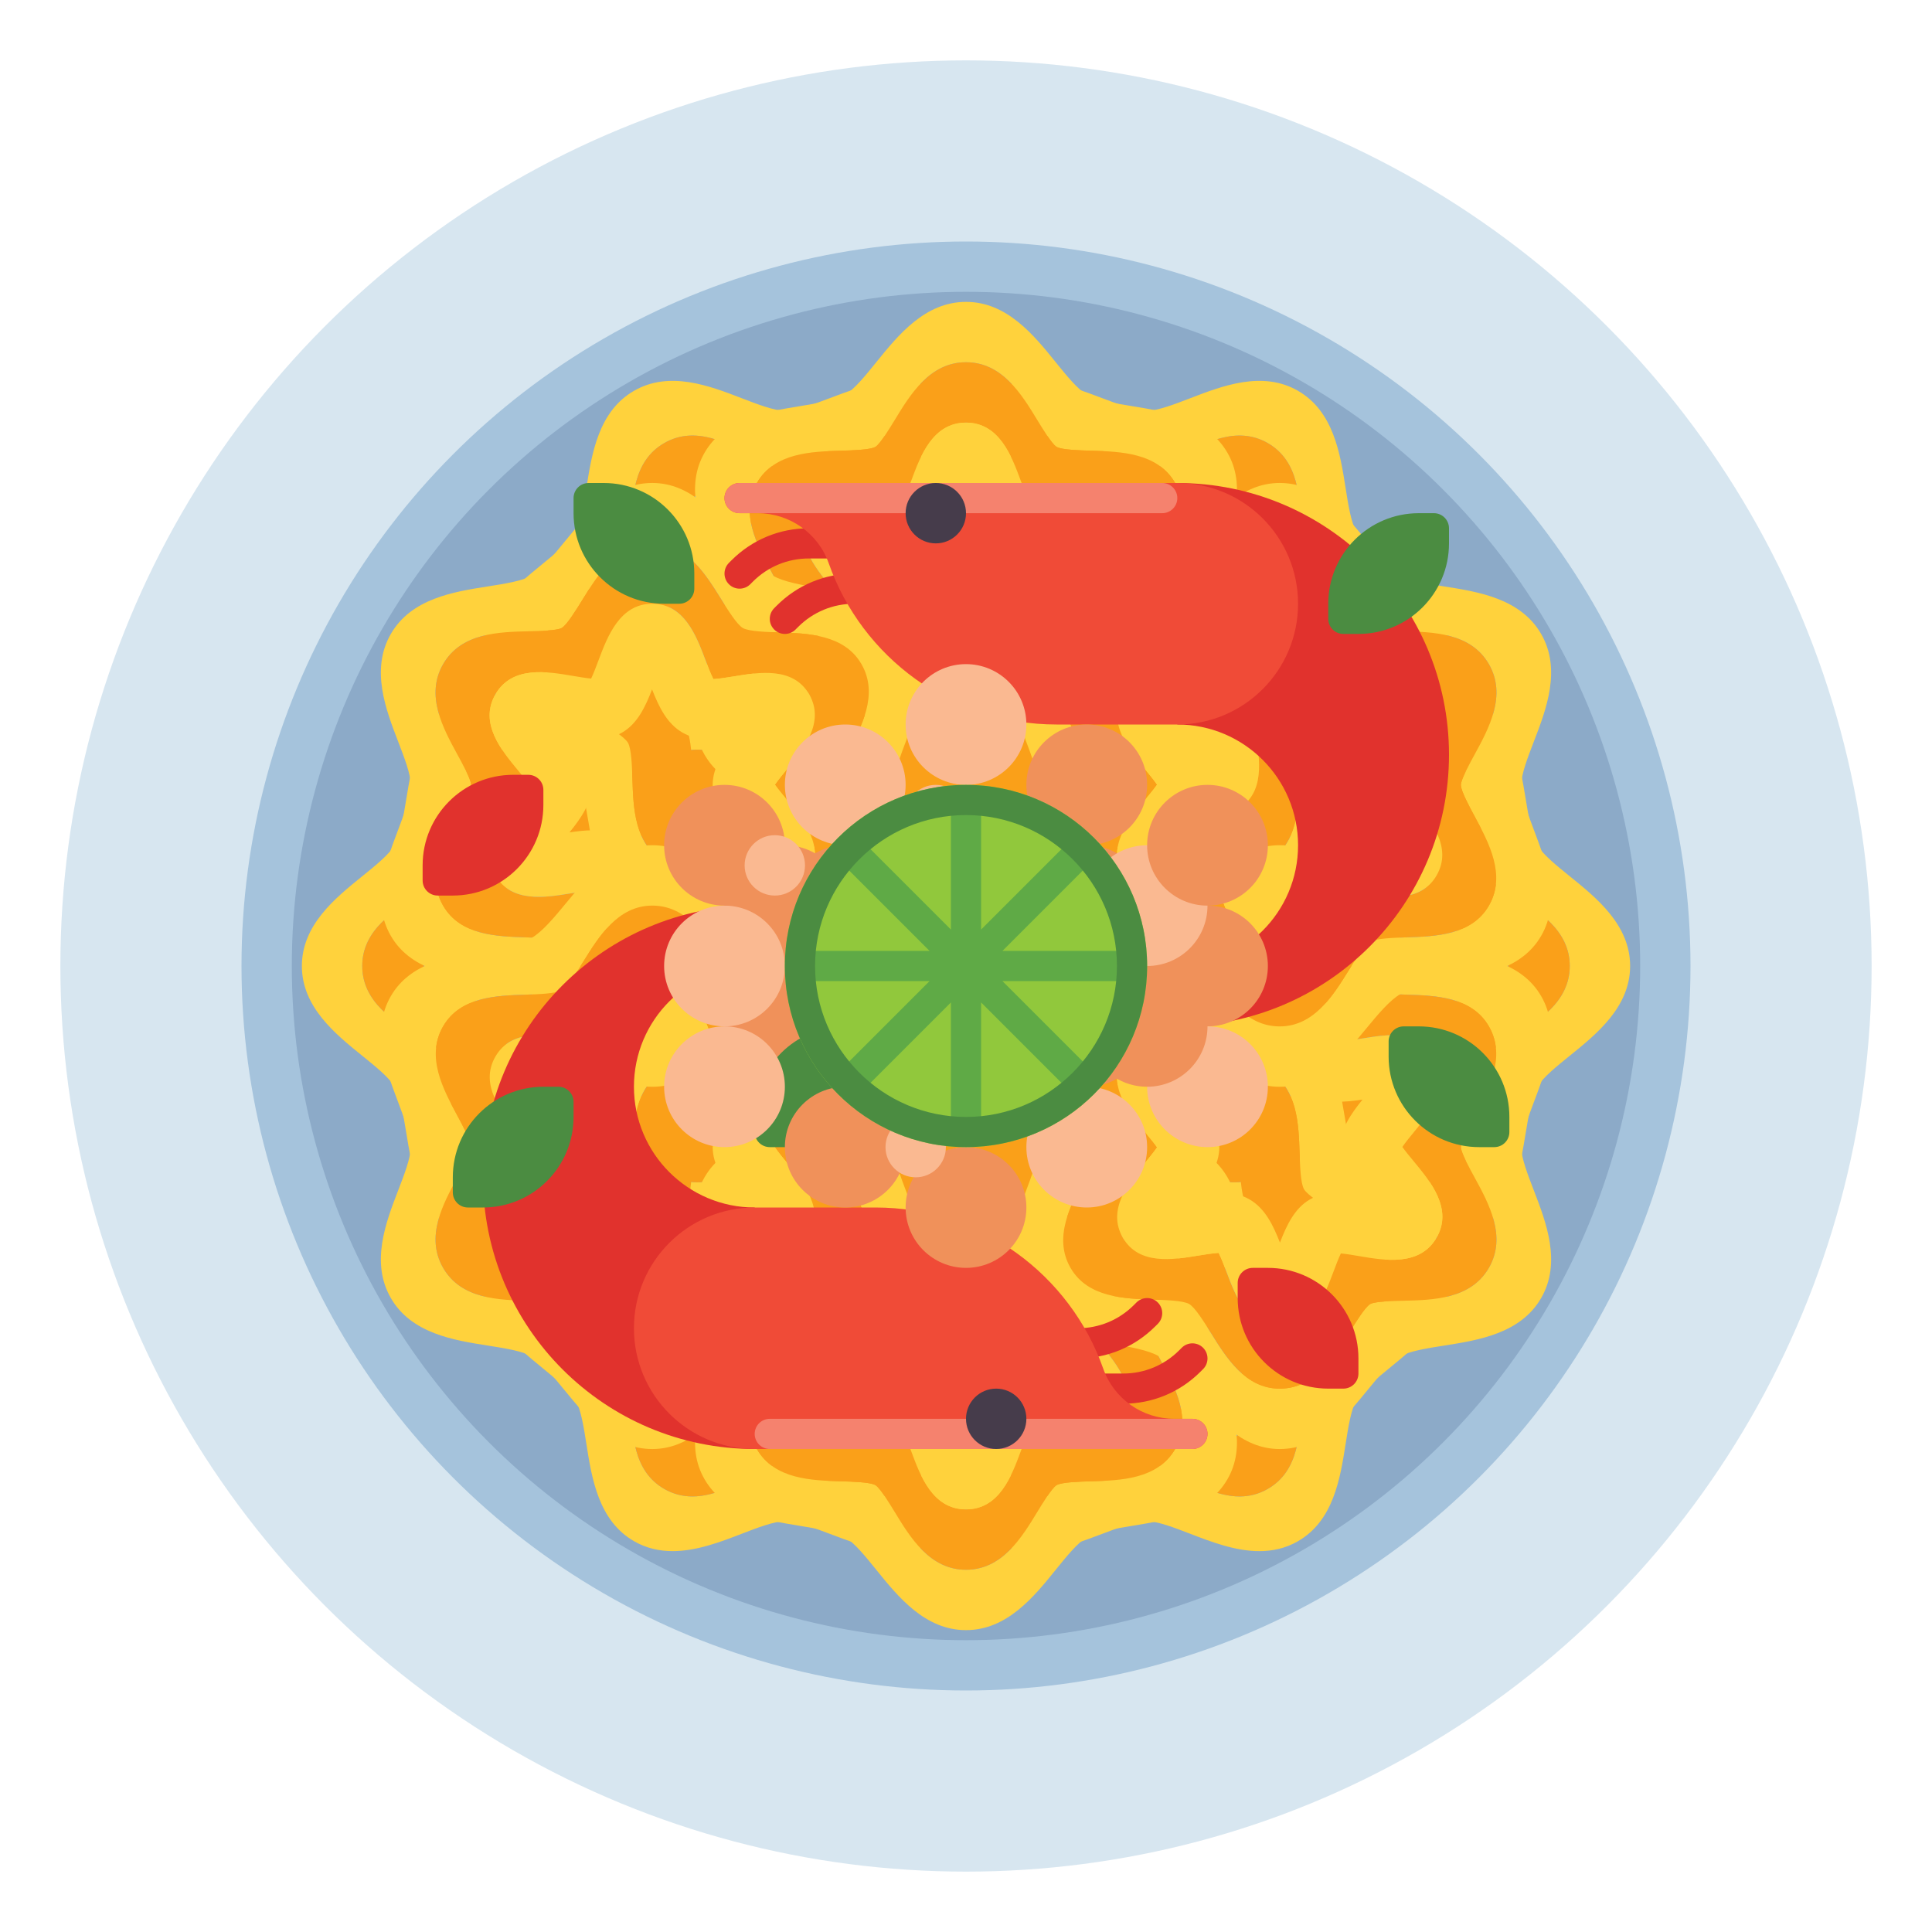 <svg id="Layer_1" enable-background="new 0 0 512 512" height="512" viewBox="0 0 512 512" width="512" xmlns="http://www.w3.org/2000/svg"><g><g><circle cx="256" cy="256" fill="#d7e6f0" r="240"/></g><g><g><circle cx="256" cy="256" fill="#a5c3dc" r="192"/></g></g><g><g><circle cx="256" cy="256" fill="#8caac8" r="178.667"/></g></g><g><path d="m224.034 232.242c-3.532-2.853-7.184-5.802-8.599-8.247-1.535-2.653-2.323-7.46-3.084-12.109-1.531-9.339-3.265-19.925-12.333-25.171-8.815-5.101-18.69-1.419-27.401 1.828-4.559 1.7-9.272 3.457-12.617 3.457s-8.058-1.757-12.616-3.456c-8.712-3.248-18.586-6.929-27.401-1.828-9.069 5.247-10.803 15.833-12.334 25.172-.762 4.648-1.549 9.455-3.084 12.107-1.415 2.444-5.067 5.394-8.599 8.247-7.113 5.745-15.966 12.895-15.966 23.758s8.853 18.013 15.966 23.758c3.532 2.853 7.184 5.802 8.599 8.247 1.535 2.653 2.323 7.46 3.084 12.109 1.531 9.339 3.265 19.925 12.333 25.171 8.813 5.1 18.689 1.419 27.401-1.828 4.559-1.7 9.272-3.457 12.617-3.457s8.058 1.757 12.616 3.456c5.598 2.087 11.676 4.353 17.645 4.353 3.32 0 6.606-.701 9.757-2.524 9.069-5.247 10.803-15.833 12.334-25.172.762-4.648 1.549-9.455 3.084-12.107 1.415-2.444 5.067-5.394 8.599-8.247 7.112-5.746 15.965-12.896 15.965-23.759s-8.853-18.013-15.966-23.758zm-15.365 42.665c-2.34 1.425-6.233 3.796-7.057 5.039-.009.015-.018.03-.026.045-.02.034-.039.069-.059.103-.746 1.467-.879 6.022-.968 9.058-.229 7.823-.513 17.55-8.448 22.217-.036.023-.071.045-.107.066-.035.021-.072.04-.109.058-2.31 1.308-4.673 1.836-7.031 1.836-5.61 0-11.191-2.984-15.957-5.531-2.997-1.603-7.104-3.798-8.907-3.798s-5.91 2.195-8.908 3.798c-6.771 3.62-15.193 8.121-23 3.689-.033-.017-.065-.034-.097-.052-.033-.019-.066-.04-.098-.061-7.944-4.665-8.228-14.396-8.457-22.222-.089-3.035-.222-7.588-.969-9.059-.02-.034-.039-.069-.058-.103-.01-.016-.019-.032-.029-.049-.825-1.241-4.715-3.611-7.054-5.036-6.83-4.158-15.33-9.336-15.33-18.905s8.5-14.747 15.331-18.907c2.34-1.425 6.233-3.796 7.057-5.039.009-.015.018-.03.026-.045.02-.034.039-.069.059-.103.746-1.467.879-6.022.968-9.058.229-7.823.513-17.55 8.448-22.217.036-.023.071-.045.107-.066.032-.018.064-.036.098-.052 7.807-4.431 16.227.07 22.999 3.689 2.997 1.603 7.104 3.798 8.907 3.798s5.91-2.195 8.908-3.798c6.771-3.62 15.189-8.121 22.998-3.69.034.017.067.035.099.053.033.019.066.04.098.061 7.944 4.665 8.228 14.396 8.457 22.222.089 3.035.222 7.588.969 9.059.02.034.039.069.058.103.01.016.019.032.029.049.825 1.241 4.715 3.611 7.054 5.036 6.83 4.158 15.33 9.336 15.33 18.905s-8.5 14.747-15.331 18.907z" fill="#ffd23c"/><path d="m208.669 237.093c-2.339-1.425-6.229-3.794-7.054-5.036-.014-.021-.026-.041-.038-.061-.017-.029-.033-.059-.049-.091-.747-1.47-.88-6.023-.969-9.059-.228-7.825-.513-17.557-8.457-22.222-.029-.017-.057-.034-.086-.051-.037-.021-.074-.042-.111-.063-7.808-4.43-16.226.071-22.998 3.69-2.997 1.605-7.104 3.8-8.907 3.8s-5.91-2.195-8.908-3.798c-6.772-3.62-15.192-8.121-22.999-3.689-.036.021-.073.041-.109.062-.032.019-.064.038-.096.056-7.935 4.667-8.219 14.395-8.448 22.217-.088 3.036-.222 7.591-.968 9.058-.016.031-.031.061-.048.089-.012.019-.024.039-.037.059-.824 1.243-4.717 3.614-7.057 5.039-6.83 4.16-15.33 9.338-15.33 18.907s8.5 14.747 15.331 18.907c2.339 1.425 6.229 3.794 7.054 5.036.014.021.026.041.038.061.017.029.033.059.049.091.747 1.47.88 6.023.969 9.059.228 7.825.513 17.557 8.457 22.222.029.017.057.034.086.051.036.021.072.041.108.062 7.807 4.432 16.229-.069 23-3.689 2.998-1.605 7.105-3.8 8.908-3.8s5.91 2.195 8.908 3.798c4.766 2.547 10.347 5.532 15.957 5.531 2.358 0 4.721-.528 7.031-1.836.04-.023.08-.045.12-.068.032-.019.064-.038.096-.056 7.935-4.667 8.219-14.395 8.448-22.217.088-3.036.222-7.591.968-9.058.016-.031.031-.061.048-.089.012-.019.024-.039.037-.059.824-1.243 4.717-3.614 7.057-5.039 6.83-4.16 15.33-9.338 15.33-18.907s-8.5-14.747-15.331-18.907zm-8.323 24.15c-4.859 2.959-9.883 6.02-12.619 10.748-2.816 4.867-2.992 10.88-3.161 16.695-.074 2.537-.19 6.517-.725 8.473-1.906-.539-5.251-2.327-7.391-3.471-5.23-2.796-10.638-5.688-16.45-5.688s-11.22 2.892-16.451 5.688c-2.14 1.144-5.485 2.932-7.391 3.471-.534-1.956-.65-5.936-.724-8.473-.17-5.815-.346-11.828-3.162-16.695-2.735-4.729-7.76-7.789-12.619-10.748-2.212-1.348-6.134-3.736-7.412-5.243 1.278-1.506 5.199-3.895 7.412-5.243 4.859-2.959 9.883-6.02 12.619-10.748 2.816-4.867 2.992-10.88 3.161-16.695.074-2.537.19-6.517.725-8.473 1.906.539 5.251 2.327 7.391 3.471 5.231 2.796 10.639 5.688 16.451 5.688s11.22-2.892 16.451-5.688c2.14-1.144 5.485-2.932 7.391-3.471.534 1.956.65 5.936.724 8.473.17 5.815.346 11.828 3.162 16.695 2.735 4.729 7.76 7.789 12.619 10.748 2.212 1.348 6.134 3.736 7.412 5.243-1.279 1.506-5.2 3.895-7.413 5.243z" fill="#faa019"/></g><g><path d="m416.034 232.242c-3.532-2.853-7.185-5.802-8.599-8.247-1.535-2.653-2.322-7.459-3.084-12.108-1.531-9.34-3.266-19.926-12.335-25.172-8.812-5.099-18.688-1.419-27.401 1.828-4.557 1.7-9.27 3.457-12.615 3.457s-8.058-1.757-12.616-3.456c-8.711-3.248-18.586-6.93-27.401-1.828-9.068 5.247-10.803 15.833-12.334 25.172-.762 4.648-1.549 9.455-3.084 12.107-1.414 2.444-5.066 5.394-8.599 8.247-7.113 5.745-15.966 12.895-15.966 23.758s8.853 18.013 15.966 23.758c3.532 2.853 7.185 5.802 8.599 8.247 1.535 2.653 2.322 7.459 3.084 12.108 1.531 9.34 3.266 19.926 12.335 25.172 8.811 5.1 18.688 1.419 27.401-1.828 4.557-1.7 9.27-3.457 12.615-3.457s8.058 1.757 12.616 3.456c5.598 2.087 11.676 4.353 17.645 4.353 3.319 0 6.606-.701 9.757-2.524 9.068-5.247 10.803-15.833 12.334-25.172.762-4.648 1.549-9.455 3.084-12.107 1.414-2.444 5.066-5.394 8.599-8.247 7.112-5.746 15.965-12.896 15.965-23.759s-8.853-18.013-15.966-23.758zm-15.364 42.665c-2.35 1.432-6.263 3.815-7.066 5.054-.006.01-.012.021-.018.031-.018.031-.035.062-.052.092-.751 1.457-.885 6.026-.974 9.07-.229 7.82-.514 17.543-8.442 22.212-.038.025-.076.048-.114.07-.036.021-.074.041-.113.061-2.308 1.307-4.67 1.833-7.026 1.833-5.61 0-11.191-2.983-15.957-5.531-2.999-1.604-7.105-3.799-8.908-3.799s-5.909 2.195-8.907 3.798c-6.773 3.62-15.195 8.121-23.002 3.688-.033-.017-.065-.033-.096-.051-.033-.019-.066-.04-.099-.061-7.942-4.666-8.227-14.396-8.455-22.22-.089-3.047-.223-7.624-.978-9.076-.016-.028-.032-.057-.049-.085-.005-.008-.01-.016-.014-.024-.79-1.236-4.715-3.626-7.07-5.061-6.83-4.161-15.33-9.339-15.33-18.908s8.5-14.747 15.33-18.907c2.35-1.432 6.263-3.815 7.066-5.054.006-.01.012-.021.018-.031.018-.031.035-.062.052-.092.751-1.457.885-6.026.974-9.07.229-7.82.514-17.543 8.442-22.212.038-.025.076-.048.114-.07.035-.02.071-.039.107-.058 7.806-4.424 16.22.076 22.989 3.695 2.999 1.603 7.105 3.798 8.908 3.798s5.909-2.195 8.907-3.798c6.772-3.62 15.192-8.12 22.999-3.69.034.017.067.035.099.053.033.019.066.04.099.061 7.942 4.666 8.227 14.396 8.455 22.22.089 3.047.223 7.624.978 9.076.016.028.032.057.049.085.005.008.01.016.014.024.79 1.236 4.715 3.626 7.07 5.061 6.83 4.162 15.33 9.34 15.33 18.909s-8.5 14.747-15.33 18.907z" fill="#ffd23c"/><path d="m400.67 237.093c-2.355-1.435-6.279-3.825-7.07-5.061-.008-.012-.016-.024-.023-.036-.014-.023-.027-.048-.04-.073-.755-1.452-.888-6.029-.978-9.076-.229-7.824-.514-17.555-8.455-22.22-.029-.017-.059-.035-.089-.052-.037-.021-.073-.042-.11-.063-7.806-4.43-16.227.07-22.999 3.69-2.997 1.603-7.103 3.798-8.906 3.798s-5.909-2.195-8.908-3.798c-6.768-3.619-15.183-8.118-22.989-3.695-.04.022-.079.045-.119.068-.034.02-.068.04-.102.06-7.928 4.668-8.213 14.392-8.442 22.212-.089 3.043-.223 7.613-.974 9.07-.014.027-.028.054-.043.079-.009.015-.018.03-.028.044-.803 1.239-4.716 3.622-7.066 5.054-6.829 4.159-15.329 9.337-15.329 18.906s8.5 14.747 15.33 18.907c2.355 1.435 6.279 3.825 7.07 5.061.008.012.016.024.023.036.014.023.027.048.04.073.755 1.452.888 6.029.978 9.076.229 7.824.514 17.555 8.455 22.22.029.017.059.035.089.052.035.021.071.041.106.061 7.807 4.433 16.229-.068 23.002-3.688 2.998-1.603 7.104-3.798 8.907-3.798s5.909 2.195 8.908 3.798c4.766 2.548 10.347 5.532 15.957 5.531 2.356 0 4.718-.527 7.026-1.833.042-.024.083-.047.125-.071.034-.02.068-.04.102-.06 7.928-4.668 8.213-14.392 8.442-22.212.089-3.043.223-7.613.974-9.07.014-.027.028-.054.043-.079.009-.015.018-.03.028-.044.803-1.239 4.716-3.622 7.066-5.054 6.829-4.159 15.329-9.337 15.329-18.906s-8.5-14.747-15.33-18.907zm-8.323 24.149c-4.859 2.96-9.884 6.02-12.619 10.748-2.815 4.867-2.991 10.88-3.161 16.696-.074 2.537-.19 6.517-.725 8.473-1.906-.539-5.251-2.327-7.391-3.471-5.23-2.796-10.639-5.688-16.451-5.688s-11.221 2.892-16.451 5.688c-2.14 1.144-5.484 2.933-7.391 3.471-.534-1.956-.65-5.936-.725-8.473-.17-5.815-.346-11.829-3.161-16.695-2.735-4.729-7.76-7.789-12.619-10.749-2.212-1.348-6.133-3.736-7.411-5.242 1.278-1.506 5.199-3.895 7.411-5.242 4.859-2.96 9.884-6.02 12.619-10.748 2.815-4.867 2.991-10.88 3.161-16.696.074-2.537.19-6.517.725-8.473 1.906.539 5.251 2.327 7.391 3.471 5.23 2.796 10.64 5.688 16.451 5.688s11.221-2.892 16.451-5.688c2.14-1.144 5.484-2.933 7.391-3.471.534 1.956.65 5.936.725 8.473.17 5.815.346 11.829 3.161 16.695 2.735 4.729 7.76 7.789 12.619 10.749 2.212 1.348 6.133 3.736 7.411 5.242-1.279 1.506-5.199 3.895-7.411 5.242z" fill="#faa019"/></g><g><path d="m272.378 315.857c-3.645-2.984-7.413-6.07-8.943-8.726-1.41-2.447-2.139-7.084-2.843-11.57-1.418-9.032-3.184-20.274-12.592-25.706-9.408-5.431-20.026-1.34-28.558 1.948-4.236 1.632-8.617 3.321-11.44 3.323h-.007c-3.065 0-7.618-1.72-12.021-3.383-8.854-3.345-18.891-7.136-27.966-1.904-8.824 5.083-10.573 15.476-12.117 24.645-.808 4.797-1.643 9.757-3.315 12.653s-5.55 6.1-9.3 9.197c-7.169 5.921-15.294 12.632-15.285 22.816.01 10.477 8.31 17.272 15.632 23.268 3.645 2.984 7.414 6.07 8.944 8.726 1.41 2.447 2.138 7.084 2.842 11.569 1.418 9.033 3.184 20.274 12.592 25.706 3.317 1.915 6.784 2.646 10.258 2.646 6.378 0 12.777-2.466 18.3-4.595 4.236-1.632 8.617-3.321 11.44-3.323h.007c3.065 0 7.618 1.72 12.021 3.383 8.853 3.345 18.888 7.136 27.966 1.904 8.824-5.083 10.574-15.476 12.117-24.644.808-4.797 1.644-9.757 3.315-12.653s5.55-6.1 9.301-9.197c7.168-5.921 15.293-12.633 15.284-22.817-.009-10.475-8.309-17.27-15.632-23.266zm-15.065 41.466c-2.887 1.795-6.842 4.254-7.743 5.815s-1.054 6.215-1.165 9.613c-.251 7.672-.562 17.209-8.297 21.758-.034.022-.067.043-.102.063-.036.021-.072.04-.11.059-8.011 4.54-16.577-.079-23.465-3.792-2.674-1.441-6.686-3.604-8.332-3.691-.031 0-.062 0-.094 0h-.022c-.018 0-.036 0-.055 0-1.487.093-5.485 2.277-7.89 3.591-4.916 2.686-10.673 5.832-16.529 5.832-2.505 0-5.027-.575-7.51-2.009-8.287-4.785-8.521-14.735-8.709-22.73-.064-2.739-.171-7.293-.835-8.629-.009-.015-.017-.031-.026-.046-.02-.035-.04-.069-.06-.104-.899-1.381-4.776-3.772-7.36-5.366-6.659-4.109-14.938-9.217-15.016-18.419-.002-.044-.004-.088-.004-.131 0-.04.001-.081.004-.122.073-8.97 8.176-14.009 14.694-18.061 2.887-1.795 6.842-4.254 7.743-5.815s1.054-6.216 1.165-9.614c.251-7.675.563-17.217 8.306-21.763.031-.02.062-.039.093-.057.035-.02.07-.039.106-.057 8.01-4.542 16.579.076 23.469 3.79 2.674 1.442 6.687 3.604 8.333 3.691h.094.021.055c1.487-.093 5.485-2.277 7.89-3.591 7.019-3.835 15.754-8.607 24.04-3.823 8.287 4.784 8.521 14.735 8.709 22.73.064 2.736.171 7.283.833 8.625.01.017.019.034.029.052.021.037.043.073.064.11.907 1.382 4.776 3.769 7.356 5.36 6.66 4.109 14.94 9.218 15.016 18.422.002.043.004.086.004.128 0 .04-.001.08-.004.12-.074 8.969-8.178 14.008-14.696 18.061z" fill="#ffd23c"/><path d="m272.007 339.011c-.076-9.204-8.356-14.313-15.016-18.422-2.58-1.592-6.449-3.979-7.356-5.36-.021-.032-.041-.063-.058-.094-.012-.021-.024-.044-.035-.068-.661-1.342-.768-5.889-.833-8.625-.188-7.995-.422-17.946-8.709-22.73-8.286-4.784-17.021-.012-24.04 3.823-2.404 1.314-6.403 3.499-7.89 3.591-.024.001-.047.002-.07.003-.032 0-.065-.001-.099-.003-1.646-.086-5.658-2.249-8.333-3.691-6.89-3.714-15.459-8.332-23.469-3.79-.031.017-.061.034-.092.052-.036.021-.071.042-.107.063-7.743 4.547-8.055 14.089-8.306 21.763-.111 3.398-.263 8.052-1.165 9.614s-4.856 4.02-7.743 5.815c-6.518 4.052-14.621 9.091-14.694 18.061 0 .046-.001.091-.001.137 0 .039.001.078.001.117.078 9.202 8.357 14.311 15.016 18.419 2.584 1.594 6.461 3.986 7.36 5.366.019.03.038.059.054.087.011.02.022.041.033.063.664 1.336.771 5.891.835 8.629.188 7.996.422 17.946 8.709 22.73 2.483 1.434 5.005 2.009 7.51 2.009 5.856 0 11.614-3.146 16.529-5.832 2.404-1.314 6.403-3.499 7.89-3.591.024-.001.047-.002.07-.003h.002c.032 0 .065.001.099.003 1.646.087 5.658 2.25 8.332 3.691 6.888 3.713 15.454 8.331 23.465 3.792.032-.018.064-.036.095-.054.039-.022.077-.045.116-.068 7.735-4.548 8.046-14.086 8.297-21.758.111-3.398.263-8.052 1.165-9.613s4.856-4.02 7.743-5.815c6.518-4.053 14.622-9.092 14.695-18.063 0-.045.001-.09.001-.135 0-.037-.001-.075-.001-.113zm-23.142 4.724c-5.038 3.132-10.246 6.371-13.152 11.403s-3.106 11.163-3.299 17.091c-.08 2.425-.203 6.216-.69 8.135-1.961-.516-5.466-2.405-7.7-3.609-5.117-2.758-10.406-5.61-16.023-5.61h-.016c-5.462.005-10.625 2.826-15.617 5.554-2.273 1.243-6.303 3.444-8.246 3.797-.666-1.859-.773-6.45-.834-9.04-.134-5.688-.272-11.568-2.999-16.302-2.807-4.872-7.926-8.03-12.877-11.085-2.16-1.333-5.549-3.424-6.976-4.864 1.419-1.381 4.64-3.384 6.701-4.665 5.037-3.132 10.246-6.37 13.152-11.403s3.106-11.163 3.299-17.092c.08-2.425.203-6.216.69-8.135 1.961.516 5.466 2.405 7.7 3.609 5.117 2.758 10.406 5.61 16.023 5.61h.016c5.462-.005 10.625-2.826 15.617-5.554 2.273-1.242 6.303-3.444 8.246-3.797.666 1.859.773 6.45.834 9.04.134 5.688.272 11.568 2.999 16.302 2.807 4.872 7.926 8.03 12.877 11.085 2.16 1.333 5.549 3.424 6.976 4.864-1.42 1.383-4.641 3.385-6.701 4.666z" fill="#faa019"/></g><g><path d="m368.378 149.581c-3.645-2.984-7.414-6.07-8.944-8.726-1.409-2.447-2.138-7.084-2.842-11.57-1.419-9.033-3.185-20.274-12.592-25.706-9.408-5.431-20.025-1.34-28.558 1.948-4.236 1.632-8.617 3.321-11.441 3.323h-.007c-3.065 0-7.618-1.72-12.021-3.383-8.854-3.345-18.888-7.135-27.966-1.905-8.825 5.084-10.574 15.476-12.118 24.645-.808 4.796-1.643 9.756-3.315 12.653-1.672 2.896-5.55 6.1-9.301 9.197-7.168 5.921-15.293 12.632-15.284 22.816.01 10.477 8.31 17.272 15.632 23.268 3.645 2.984 7.414 6.07 8.944 8.726 1.41 2.447 2.138 7.084 2.843 11.57 1.418 9.032 3.184 20.273 12.591 25.705 3.317 1.915 6.784 2.646 10.258 2.646 6.378 0 12.776-2.466 18.3-4.595 4.236-1.632 8.617-3.321 11.441-3.323h.007c3.065 0 7.618 1.72 12.021 3.383 8.854 3.345 18.889 7.135 27.966 1.905 8.825-5.084 10.574-15.477 12.118-24.646.807-4.797 1.642-9.757 3.313-12.652 1.673-2.896 5.551-6.1 9.301-9.197 7.169-5.921 15.294-12.633 15.285-22.817-.008-10.475-8.308-17.27-15.631-23.265zm-15.065 41.465c-2.888 1.795-6.842 4.254-7.743 5.815-.902 1.562-1.054 6.216-1.165 9.614-.251 7.673-.563 17.211-8.3 21.76-.033.021-.065.042-.099.061-.035.02-.072.04-.108.059-8.011 4.54-16.578-.078-23.466-3.791-2.673-1.441-6.685-3.604-8.332-3.691-.031 0-.063 0-.094 0h-.022c-.018 0-.035 0-.053 0-1.487.092-5.487 2.277-7.891 3.592-4.915 2.686-10.673 5.832-16.528 5.832-2.505 0-5.027-.575-7.511-2.009-8.287-4.785-8.521-14.735-8.708-22.73-.064-2.735-.171-7.281-.833-8.624-.01-.017-.02-.035-.03-.052-.021-.037-.043-.073-.064-.11-.906-1.381-4.775-3.769-7.356-5.36-6.659-4.109-14.939-9.217-15.017-18.419-.002-.044-.004-.088-.004-.131 0-.04.001-.081.004-.122.073-8.97 8.177-14.009 14.694-18.061 2.888-1.795 6.842-4.254 7.743-5.815.902-1.562 1.054-6.215 1.165-9.613.251-7.67.563-17.205 8.292-21.754.035-.024.071-.046.107-.066.038-.022.077-.042.116-.063 8.008-4.535 16.57.083 23.458 3.795 2.673 1.441 6.685 3.604 8.332 3.691h.094.022.053c1.487-.092 5.487-2.277 7.891-3.592 7.018-3.834 15.751-8.607 24.039-3.823 8.287 4.785 8.521 14.735 8.708 22.73.064 2.737.171 7.288.834 8.627.01.017.019.033.028.05.021.036.041.071.062.106.903 1.381 4.775 3.771 7.358 5.364 6.659 4.109 14.94 9.218 15.017 18.422.002.043.004.086.004.128 0 .04-.001.08-.004.12-.071 8.969-8.175 14.007-14.693 18.06z" fill="#ffd23c"/><path d="m368.007 172.734c-.076-9.204-8.357-14.313-15.017-18.422-2.583-1.593-6.455-3.982-7.358-5.364-.02-.031-.039-.061-.056-.09-.011-.021-.023-.043-.034-.065-.663-1.339-.77-5.89-.834-8.627-.188-7.995-.421-17.945-8.708-22.73-8.288-4.785-17.021-.011-24.039 3.823-2.405 1.314-6.404 3.5-7.891 3.592-.024.001-.047.002-.07.003h-.001c-.032 0-.065-.001-.099-.003-1.646-.087-5.658-2.25-8.332-3.691-6.888-3.712-15.45-8.33-23.458-3.795-.034.019-.068.038-.102.058-.041.023-.081.047-.122.071-7.729 4.55-8.041 14.084-8.292 21.754-.111 3.398-.263 8.052-1.165 9.613-.901 1.562-4.855 4.02-7.743 5.815-6.518 4.053-14.621 9.091-14.694 18.061 0 .046-.001.091-.001.137 0 .039.001.078.001.117.078 9.202 8.358 14.311 15.017 18.419 2.581 1.592 6.449 3.979 7.356 5.36.021.031.041.063.058.094.012.022.024.045.036.068.662 1.343.768 5.889.833 8.624.188 7.995.421 17.945 8.708 22.73 2.483 1.434 5.006 2.009 7.511 2.009 5.855 0 11.613-3.146 16.528-5.832 2.405-1.314 6.404-3.5 7.891-3.592.024-.001.047-.002.07-.003h.001c.032 0 .065.001.099.003 1.646.087 5.658 2.25 8.332 3.691 6.888 3.713 15.455 8.331 23.466 3.791.031-.018.063-.035.094-.053.038-.022.076-.044.113-.066 7.737-4.548 8.049-14.087 8.3-21.76.111-3.398.263-8.052 1.165-9.614.901-1.562 4.855-4.02 7.743-5.815 6.518-4.052 14.622-9.091 14.695-18.063 0-.045.001-.09.001-.135-.001-.037-.002-.075-.002-.113zm-35.972 16.314c.072 1.527.476 3.979.739 5.587 1.08 6.574 2.559 15.578-4.783 19.808-7.467 4.299-14.633-1.598-19.867-5.904-1.141-.939-2.844-2.34-4.069-3.177-1.167.818-2.767 2.146-3.843 3.039-4.002 3.321-9.12 7.567-14.667 7.567-1.811 0-3.667-.452-5.545-1.537-7.633-4.406-6.044-13.719-4.884-20.519.235-1.379.585-3.427.71-4.848-1.337-.643-3.402-1.417-4.785-1.936-6.347-2.379-15.039-5.638-15.046-14.253-.009-8.473 8.527-11.694 14.761-14.046 1.525-.576 3.851-1.453 5.209-2.154-.072-1.527-.476-3.979-.739-5.587-1.08-6.574-2.559-15.578 4.783-19.808 7.465-4.299 14.633 1.597 19.867 5.904 1.141.939 2.844 2.34 4.069 3.177 1.167-.818 2.767-2.146 3.843-3.039 5.308-4.405 12.58-10.438 20.212-6.03 7.633 4.406 6.044 13.719 4.884 20.519-.235 1.379-.585 3.427-.71 4.848 1.337.643 3.402 1.417 4.785 1.936 6.347 2.379 15.038 5.638 15.046 14.253.009 8.473-8.528 11.694-14.762 14.047-1.524.575-3.849 1.452-5.208 2.153z" fill="#faa019"/><path d="m352.005 172.848c-.008-8.615-8.699-11.874-15.046-14.253-1.383-.519-3.448-1.293-4.785-1.936.125-1.42.475-3.469.71-4.848 1.16-6.8 2.749-16.112-4.884-20.519-7.632-4.407-14.904 1.625-20.212 6.03-1.076.893-2.676 2.22-3.843 3.039-1.226-.836-2.929-2.238-4.069-3.177-5.234-4.307-12.402-10.203-19.867-5.904-7.342 4.23-5.863 13.233-4.783 19.808.264 1.608.667 4.06.739 5.587-1.358.701-3.684 1.578-5.209 2.154-6.233 2.352-14.77 5.573-14.761 14.046.007 8.615 8.699 11.874 15.046 14.253 1.383.519 3.448 1.293 4.785 1.936-.125 1.42-.475 3.469-.71 4.848-1.16 6.8-2.749 16.112 4.884 20.519 1.878 1.084 3.734 1.537 5.545 1.537 5.547 0 10.665-4.246 14.667-7.567 1.076-.893 2.676-2.22 3.843-3.039 1.226.836 2.929 2.238 4.069 3.177 5.234 4.306 12.4 10.203 19.867 5.904 7.342-4.23 5.863-13.233 4.783-19.808-.264-1.608-.667-4.06-.739-5.587 1.358-.701 3.684-1.578 5.208-2.153 6.234-2.353 14.771-5.574 14.762-14.047zm-34.15 8.014c-2.376 4.117-2.002 9.032-1.258 13.938-3.854-3.107-7.894-5.933-12.604-5.933h-.01c-4.824.005-8.924 3.052-12.85 6.277.831-5.012 1.421-10.086-.988-14.267-2.353-4.084-6.822-6.171-11.444-7.957 4.621-1.808 9.064-3.942 11.442-8.06 2.376-4.117 2.002-9.032 1.258-13.938 3.854 3.107 7.894 5.933 12.604 5.933h.01c4.824-.005 8.924-3.052 12.85-6.277-.831 5.012-1.421 10.086.988 14.267 2.353 4.084 6.822 6.171 11.444 7.957-4.62 1.808-9.064 3.942-11.442 8.06z" fill="#ffd23c"/></g><g><path d="m368.726 316.335c-3.75-3.098-7.628-6.301-9.3-9.196-1.673-2.896-2.508-7.856-3.314-12.653-1.544-9.169-3.293-19.562-12.117-24.645-9.081-5.232-19.115-1.44-27.967 1.904-4.406 1.664-8.97 3.433-12.028 3.383-2.824-.002-7.204-1.691-11.44-3.323-8.533-3.288-19.152-7.38-28.559-1.948s-11.173 16.673-12.591 25.705c-.705 4.485-1.433 9.124-2.843 11.571-1.53 2.656-5.299 5.741-8.944 8.725-7.323 5.996-15.623 12.791-15.633 23.268-.009 10.183 8.116 16.895 15.284 22.815 3.75 3.098 7.628 6.301 9.301 9.198 1.672 2.896 2.507 7.856 3.315 12.653 1.543 9.169 3.293 19.561 12.118 24.646 9.079 5.229 19.112 1.439 27.966-1.905 4.403-1.663 8.956-3.383 12.021-3.383h.007c2.824.002 7.204 1.691 11.44 3.323 5.524 2.129 11.922 4.595 18.301 4.595 3.474 0 6.941-.731 10.258-2.646 9.407-5.432 11.173-16.672 12.592-25.705.704-4.485 1.433-9.124 2.843-11.571 1.53-2.656 5.299-5.741 8.943-8.725 7.323-5.996 15.623-12.791 15.633-23.268.008-10.185-8.117-16.896-15.286-22.818zm-15.736 41.353c-2.575 1.589-6.435 3.97-7.352 5.354-.022.038-.045.076-.067.115-.011.02-.023.04-.034.06-.657 1.348-.764 5.885-.828 8.617-.188 7.996-.422 17.946-8.709 22.73-2.482 1.433-5.006 2.009-7.51 2.009-5.856 0-11.613-3.146-16.528-5.832-2.406-1.314-6.405-3.5-7.893-3.592-.017 0-.035 0-.052 0h-.022c-.032 0-.064 0-.096 0-1.644.087-5.655 2.25-8.329 3.69-6.887 3.712-15.448 8.329-23.457 3.797-.041-.021-.08-.042-.119-.064-.036-.021-.071-.042-.106-.066-7.73-4.549-8.042-14.085-8.292-21.755-.111-3.387-.262-8.02-1.156-9.597-.003-.005-.006-.011-.009-.016s-.006-.011-.01-.017c-.919-1.562-4.856-4.01-7.734-5.799-6.517-4.052-14.621-9.091-14.694-18.061-.003-.042-.004-.082-.004-.123 0-.043.001-.087.004-.131.077-9.202 8.357-14.311 15.016-18.419 2.581-1.593 6.453-3.981 7.359-5.364.021-.035.041-.071.062-.106.01-.017.02-.035.03-.052.661-1.339.767-5.888.832-8.624.188-7.996.422-17.946 8.709-22.73 8.289-4.785 17.021-.012 24.038 3.823 2.406 1.314 6.405 3.5 7.893 3.592h.052.022.096c1.644-.087 5.655-2.25 8.329-3.69 6.892-3.715 15.462-8.336 23.475-3.787.034.018.068.035.101.054s.067.04.1.062c7.735 4.548 8.047 14.086 8.298 21.759.111 3.398.263 8.052 1.165 9.614.9 1.561 4.855 4.02 7.743 5.815 6.518 4.052 14.622 9.091 14.694 18.063.002.041.004.081.004.12 0 .042-.001.085-.004.128-.075 9.204-8.356 14.314-15.017 18.423z" fill="#ffd23c"/><path d="m368.007 339.017c-.073-8.972-8.177-14.011-14.694-18.063-2.888-1.795-6.843-4.254-7.743-5.815-.902-1.562-1.054-6.216-1.165-9.614-.251-7.672-.563-17.211-8.298-21.759-.038-.022-.076-.045-.114-.067-.029-.017-.058-.033-.087-.049-8.013-4.549-16.583.072-23.475 3.787-2.673 1.441-6.685 3.604-8.329 3.69-.034.002-.067.003-.099.003-.001 0-.001 0-.002 0-.023 0-.046-.001-.07-.003-1.489-.092-5.487-2.277-7.893-3.592-7.017-3.834-15.749-8.608-24.038-3.823-8.287 4.784-8.521 14.735-8.709 22.73-.064 2.736-.171 7.285-.832 8.624-.011.023-.023.045-.034.066-.017.03-.037.061-.057.092-.905 1.383-4.777 3.771-7.359 5.364-6.659 4.108-14.939 9.218-15.016 18.419 0 .038-.001.077-.001.115 0 .046 0 .092.001.138.074 8.97 8.177 14.009 14.694 18.061 2.878 1.789 6.815 4.237 7.734 5.799.003.005.007.011.01.016s.006.011.009.017c.894 1.577 1.045 6.21 1.156 9.597.251 7.67.563 17.206 8.292 21.755.04.023.079.047.12.07.035.02.07.04.105.06 8.009 4.531 16.57-.085 23.457-3.797 2.673-1.441 6.685-3.604 8.329-3.69.034-.002.067-.003.099-.003h.002c.023 0 .046.001.07.003 1.489.092 5.487 2.277 7.893 3.592 4.915 2.686 10.672 5.832 16.528 5.832 2.504 0 5.027-.576 7.51-2.009 8.287-4.784 8.521-14.735 8.709-22.73.064-2.731.171-7.269.828-8.617.012-.026.025-.05.038-.073.019-.033.041-.067.063-.101.917-1.384 4.777-3.765 7.352-5.354 6.66-4.109 14.941-9.219 15.017-18.423 0-.037.001-.074.001-.112-.001-.046-.002-.091-.002-.136zm-23.418 5.053c-4.95 3.055-10.07 6.213-12.877 11.085-2.728 4.733-2.865 10.615-2.999 16.302-.061 2.59-.168 7.18-.834 9.04-1.943-.354-5.972-2.555-8.245-3.797-4.993-2.729-10.155-5.549-15.618-5.554h-.016c-5.617 0-10.907 2.852-16.023 5.609-2.233 1.205-5.739 3.094-7.7 3.609-.486-1.92-.61-5.71-.689-8.135-.193-5.928-.394-12.058-3.299-17.091-2.906-5.033-8.115-8.271-13.152-11.403-2.061-1.281-5.282-3.284-6.701-4.665 1.427-1.44 4.816-3.531 6.976-4.864 4.951-3.055 10.071-6.213 12.878-11.085 2.728-4.733 2.865-10.615 2.999-16.302.061-2.59.168-7.18.834-9.04 1.943.354 5.972 2.555 8.245 3.797 4.993 2.729 10.155 5.549 15.618 5.554h.014c5.617 0 10.907-2.852 16.023-5.609 2.233-1.205 5.739-3.094 7.7-3.609.486 1.92.61 5.71.689 8.135.193 5.929.394 12.059 3.3 17.092 2.905 5.033 8.114 8.271 13.151 11.403 2.061 1.281 5.281 3.284 6.701 4.665-1.425 1.44-4.815 3.531-6.975 4.863z" fill="#faa019"/></g><g><path d="m272.727 150.059c-3.75-3.098-7.629-6.301-9.301-9.198s-2.508-7.856-3.315-12.653c-1.543-9.168-3.293-19.561-12.117-24.645-9.078-5.229-19.112-1.44-27.966 1.905-4.403 1.663-8.956 3.383-12.021 3.383h-.008c-2.824-.002-7.205-1.691-11.441-3.323-8.532-3.289-19.15-7.38-28.558-1.948s-11.173 16.673-12.592 25.706c-.705 4.485-1.433 9.123-2.842 11.57-1.53 2.656-5.299 5.741-8.944 8.725-7.323 5.996-15.623 12.791-15.633 23.268-.009 10.184 8.116 16.895 15.285 22.816 3.75 3.098 7.628 6.301 9.3 9.197s2.507 7.856 3.315 12.653c1.544 9.169 3.293 19.561 12.117 24.645 9.078 5.231 19.113 1.44 27.967-1.904 4.403-1.663 8.956-3.383 12.02-3.383h.008c2.824.002 7.205 1.691 11.441 3.323 5.524 2.129 11.922 4.595 18.3 4.595 3.473 0 6.941-.731 10.258-2.646 9.408-5.432 11.174-16.673 12.592-25.706.704-4.485 1.433-9.123 2.843-11.569 1.529-2.656 5.299-5.742 8.943-8.726 7.323-5.995 15.623-12.791 15.633-23.268.009-10.185-8.116-16.896-15.284-22.817zm-15.736 41.352c-2.585 1.595-6.465 3.989-7.363 5.371-.019.033-.039.066-.058.099-.009.016-.018.031-.027.047-.663 1.333-.77 5.89-.835 8.63-.188 7.995-.422 17.946-8.709 22.73-2.482 1.433-5.006 2.009-7.51 2.009-5.856 0-11.613-3.146-16.529-5.832-2.404-1.314-6.403-3.499-7.892-3.591-.018 0-.036 0-.053 0h-.022c-.032 0-.063 0-.095 0-1.644.087-5.656 2.25-8.33 3.691-6.893 3.716-15.467 8.336-23.48 3.783-.032-.017-.063-.033-.094-.051s-.062-.037-.093-.057c-7.743-4.547-8.055-14.089-8.306-21.763-.111-3.398-.263-8.052-1.165-9.614-.901-1.561-4.855-4.02-7.743-5.815-6.517-4.052-14.621-9.091-14.694-18.061-.003-.041-.004-.082-.004-.123 0-.043.001-.087.004-.131.077-9.202 8.357-14.311 15.016-18.419 2.585-1.595 6.465-3.989 7.363-5.371.019-.033.039-.066.058-.099.009-.016.018-.031.027-.047.663-1.333.77-5.89.835-8.629.188-7.996.422-17.946 8.709-22.73 8.287-4.785 17.021-.011 24.04 3.823 2.404 1.314 6.403 3.499 7.892 3.591h.053.022.095c1.644-.087 5.656-2.25 8.33-3.691 6.891-3.714 15.459-8.333 23.471-3.788.035.018.069.036.103.055.033.019.065.039.097.06 7.74 4.548 8.051 14.088 8.302 21.761.111 3.398.263 8.052 1.165 9.614s4.856 4.02 7.743 5.815c6.518 4.053 14.622 9.091 14.694 18.063.002.041.004.081.004.12 0 .042-.001.085-.004.128-.076 9.203-8.357 14.313-15.017 18.422z" fill="#ffd23c"/><path d="m272.007 172.74c-.073-8.972-8.177-14.01-14.694-18.063-2.887-1.795-6.842-4.254-7.743-5.815s-1.054-6.215-1.165-9.614c-.251-7.673-.562-17.213-8.302-21.761-.037-.022-.074-.043-.111-.065-.03-.017-.059-.034-.089-.051-8.012-4.544-16.581.074-23.471 3.788-2.674 1.441-6.686 3.604-8.33 3.691-.034.002-.067.003-.099.003h-.001c-.023 0-.046-.001-.07-.003-1.489-.092-5.487-2.277-7.892-3.591-7.019-3.834-15.753-8.608-24.04-3.823s-8.521 14.735-8.709 22.73c-.064 2.74-.171 7.296-.835 8.629-.011.021-.021.042-.032.061-.016.028-.034.056-.052.085-.897 1.382-4.777 3.775-7.363 5.371-6.659 4.108-14.939 9.218-15.016 18.419 0 .038-.001.077-.001.115 0 .046 0 .092.001.138.074 8.97 8.177 14.009 14.694 18.061 2.888 1.795 6.842 4.254 7.743 5.815.901 1.562 1.054 6.216 1.165 9.614.251 7.675.563 17.217 8.306 21.763.036.021.071.042.107.063.027.015.053.03.08.045 8.014 4.553 16.587-.068 23.48-3.783 2.674-1.441 6.686-3.604 8.33-3.691.034-.002.067-.003.099-.003h.001c.023 0 .046.001.07.003 1.489.092 5.487 2.277 7.892 3.591 4.916 2.686 10.673 5.832 16.529 5.832 2.504 0 5.028-.576 7.51-2.009 8.287-4.784 8.521-14.735 8.709-22.73.064-2.74.171-7.297.835-8.63.011-.021.021-.042.032-.061.016-.028.034-.056.052-.085.897-1.382 4.777-3.775 7.363-5.371 6.66-4.109 14.941-9.219 15.016-18.423 0-.037.001-.074.001-.112.001-.043 0-.088 0-.133zm-23.418 5.054c-4.951 3.054-10.07 6.213-12.877 11.085-2.727 4.733-2.865 10.614-2.999 16.302-.061 2.59-.169 7.181-.834 9.04-1.943-.354-5.973-2.555-8.246-3.797-4.992-2.728-10.155-5.549-15.617-5.554h-.016c-5.617 0-10.908 2.852-16.024 5.61-2.234 1.204-5.739 3.094-7.7 3.609-.487-1.919-.61-5.71-.69-8.135-.193-5.929-.394-12.059-3.299-17.092-2.906-5.033-8.114-8.271-13.151-11.403-2.061-1.281-5.282-3.284-6.701-4.665 1.427-1.44 4.816-3.531 6.976-4.864 4.951-3.054 10.071-6.213 12.877-11.085 2.727-4.733 2.865-10.614 2.999-16.302.061-2.59.169-7.181.834-9.04 1.943.354 5.973 2.555 8.246 3.797 4.992 2.728 10.155 5.549 15.617 5.554h.016c5.617 0 10.908-2.852 16.024-5.61 2.234-1.204 5.739-3.094 7.7-3.609.487 1.919.61 5.71.69 8.135.193 5.928.394 12.058 3.299 17.091 2.906 5.033 8.114 8.271 13.152 11.403 2.061 1.281 5.281 3.284 6.701 4.665-1.427 1.441-4.816 3.532-6.977 4.865z" fill="#faa019"/></g><g><path d="m320 160c0-3.345 1.757-8.058 3.456-12.616 3.247-8.712 6.928-18.586 1.829-27.401-5.248-9.068-15.833-10.803-25.173-12.333-4.648-.762-9.455-1.549-12.108-3.084-2.444-1.415-5.394-5.067-8.246-8.599-5.745-7.114-12.895-15.967-23.758-15.967s-18.013 8.853-23.758 15.966c-2.853 3.532-5.802 7.184-8.247 8.599-2.653 1.535-7.46 2.323-12.109 3.084-9.339 1.531-19.925 3.265-25.171 12.333-5.1 8.814-1.419 18.689 1.828 27.401 1.7 4.559 3.457 9.272 3.457 12.617s-1.757 8.058-3.456 12.616c-3.248 8.712-6.928 18.587-1.828 27.401 5.247 9.069 15.833 10.803 25.172 12.334 4.648.762 9.455 1.549 12.107 3.084 2.444 1.415 5.394 5.067 8.247 8.599 5.745 7.113 12.895 15.966 23.758 15.966s18.014-8.853 23.759-15.966c2.853-3.532 5.802-7.185 8.245-8.599 2.653-1.535 7.461-2.323 12.109-3.084 9.339-1.53 19.924-3.265 25.172-12.334 5.099-8.814 1.418-18.688-1.829-27.4-1.699-4.559-3.456-9.272-3.456-12.617zm-12.202 8.908c3.617 6.766 8.114 15.177 3.7 22.981-.019.039-.04.078-.061.115-.023.041-.048.081-.075.121-4.671 7.922-14.392 8.207-22.209 8.435-3.035.089-7.588.222-9.059.969-.034.02-.068.039-.103.059-.016.009-.032.019-.049.029-1.24.825-3.611 4.715-5.035 7.054-4.16 6.829-9.338 15.329-18.907 15.329s-14.747-8.5-18.907-15.331c-1.425-2.34-3.796-6.233-5.039-7.057-.015-.009-.03-.018-.045-.026-.034-.02-.069-.039-.103-.059-1.467-.746-6.022-.879-9.058-.968-7.823-.229-17.55-.513-22.217-8.448-.023-.035-.045-.071-.066-.107-.019-.033-.037-.068-.055-.103-4.427-7.807.073-16.224 3.692-22.994 1.603-2.997 3.798-7.104 3.798-8.907s-2.195-5.91-3.798-8.908c-3.62-6.772-8.121-15.192-3.688-23.001.017-.032.034-.065.052-.096.019-.033.04-.065.061-.098 4.665-7.944 14.396-8.229 22.222-8.457 3.035-.089 7.588-.222 9.059-.969.034-.02.068-.039.102-.059.016-.01.032-.019.049-.029 1.241-.825 3.611-4.715 5.036-7.054 4.158-6.829 9.336-15.329 18.905-15.329 9.568 0 14.746 8.5 18.906 15.33 1.426 2.34 3.796 6.232 5.039 7.057.016.009.031.018.047.027.034.02.068.039.103.059 1.468.746 6.022.879 9.058.968 7.822.229 17.55.513 22.218 8.449.023.035.045.07.065.106.02.034.038.068.056.104 4.425 7.807-.074 16.223-3.693 22.993-1.604 2.997-3.799 7.104-3.799 8.907s2.195 5.91 3.798 8.908z" fill="#ffd23c"/><path d="m311.491 128.099c-.022-.038-.043-.077-.065-.115-.018-.032-.037-.063-.056-.095-4.667-7.936-14.395-8.22-22.218-8.449-3.035-.088-7.589-.221-9.058-.968-.031-.016-.062-.032-.09-.048-.02-.012-.039-.024-.06-.038-1.243-.825-3.613-4.717-5.039-7.057-4.159-6.829-9.337-15.329-18.905-15.329-9.569 0-14.747 8.5-18.907 15.331-1.425 2.339-3.794 6.229-5.036 7.054-.021.014-.041.027-.061.039-.029.017-.059.033-.091.049-1.471.747-6.024.88-9.059.969-7.825.228-17.557.513-22.222 8.457-.017.029-.034.057-.051.086-.021.036-.041.072-.061.107-4.433 7.809.068 16.229 3.688 23.001 1.605 2.997 3.8 7.104 3.8 8.907s-2.195 5.91-3.798 8.908c-3.619 6.77-8.119 15.187-3.692 22.994.022.038.043.076.065.114.019.032.038.064.056.096 4.667 7.935 14.395 8.219 22.217 8.448 3.036.088 7.591.222 9.058.968.031.016.061.031.089.048.019.012.039.024.059.037 1.243.824 3.614 4.717 5.039 7.057 4.16 6.83 9.338 15.33 18.907 15.33s14.747-8.5 18.907-15.331c1.425-2.339 3.795-6.229 5.035-7.054.021-.014.041-.026.06-.038.029-.017.059-.033.091-.049 1.471-.747 6.024-.88 9.059-.969 7.818-.228 17.539-.512 22.209-8.435.021-.036.043-.072.064-.109.024-.042.048-.084.072-.127 4.414-7.803-.083-16.215-3.7-22.981-1.602-2.997-3.797-7.104-3.797-8.907s2.195-5.91 3.798-8.908c3.619-6.77 8.118-15.186 3.693-22.993zm-34.081 60.736c-1.457-.243-3.633-.604-5.112-.716-.602 1.292-1.323 3.241-1.81 4.554-2.394 6.468-5.675 15.327-14.488 15.327-8.814 0-12.094-8.859-14.489-15.328-.485-1.312-1.207-3.261-1.809-4.553-1.479.112-3.655.474-5.112.716-6.685 1.112-15.842 2.636-20.156-4.82-4.244-7.335 1.538-14.393 5.76-19.546 1.033-1.261 2.607-3.183 3.434-4.469-.826-1.286-2.401-3.208-3.434-4.469-4.222-5.153-10.004-12.211-5.76-19.546 4.314-7.456 13.469-5.932 20.157-4.82 1.457.243 3.633.604 5.112.716.602-1.292 1.324-3.242 1.81-4.554 2.393-6.468 5.674-15.327 14.487-15.327s12.093 8.858 14.488 15.327c.485 1.313 1.207 3.262 1.81 4.555 1.479-.112 3.655-.474 5.112-.716 6.687-1.112 15.842-2.636 20.156 4.819 4.244 7.336-1.538 14.394-5.76 19.547-1.033 1.261-2.608 3.183-3.434 4.469.825 1.286 2.4 3.208 3.434 4.469 4.222 5.153 10.005 12.211 5.761 19.546-4.315 7.455-13.471 5.931-20.157 4.819z" fill="#faa019"/><path d="m297.567 184.015c4.244-7.335-1.539-14.393-5.761-19.546-1.033-1.261-2.608-3.183-3.434-4.469.825-1.286 2.4-3.208 3.434-4.469 4.222-5.153 10.004-12.211 5.76-19.547-4.314-7.455-13.47-5.931-20.156-4.819-1.457.243-3.633.604-5.112.716-.603-1.292-1.324-3.242-1.81-4.555-2.395-6.468-5.675-15.326-14.488-15.326s-12.094 8.859-14.488 15.328c-.486 1.312-1.208 3.261-1.81 4.554-1.479-.112-3.655-.474-5.112-.716-6.688-1.112-15.843-2.636-20.157 4.82-4.244 7.335 1.538 14.393 5.76 19.546 1.033 1.261 2.608 3.183 3.434 4.469-.826 1.286-2.401 3.208-3.434 4.469-4.222 5.153-10.004 12.211-5.76 19.546 4.314 7.456 13.472 5.932 20.156 4.82 1.458-.243 3.633-.604 5.112-.716.602 1.292 1.324 3.241 1.809 4.553 2.396 6.468 5.676 15.327 14.49 15.327 8.813 0 12.094-8.859 14.488-15.328.486-1.313 1.208-3.261 1.81-4.554 1.479.112 3.655.474 5.112.716 6.686 1.113 15.842 2.637 20.157-4.819zm-41.567 1.714c-1.787-4.756-3.813-9.445-7.989-11.861-2.294-1.327-4.852-1.773-7.522-1.773-2.078 0-4.225.271-6.368.605 3.098-3.876 5.879-7.946 5.879-12.7s-2.781-8.824-5.879-12.7c4.896.764 9.809 1.193 13.889-1.168 4.176-2.416 6.203-7.105 7.99-11.861 1.786 4.756 3.813 9.445 7.99 11.861 4.078 2.36 8.992 1.932 13.889 1.168-3.098 3.876-5.879 7.946-5.879 12.7s2.781 8.824 5.879 12.7c-4.895-.764-9.81-1.192-13.89 1.168-4.176 2.417-6.202 7.106-7.989 11.861z" fill="#ffd23c"/></g><g><path d="m320 352c0-3.345 1.757-8.058 3.456-12.616 3.247-8.712 6.928-18.586 1.829-27.401-5.248-9.068-15.833-10.803-25.173-12.333-4.648-.762-9.455-1.549-12.108-3.084-2.444-1.415-5.394-5.067-8.246-8.599-5.745-7.114-12.895-15.967-23.758-15.967s-18.013 8.853-23.758 15.966c-2.853 3.532-5.802 7.184-8.247 8.599-2.653 1.535-7.46 2.323-12.109 3.084-9.339 1.531-19.925 3.265-25.171 12.333-5.1 8.814-1.419 18.689 1.828 27.401 1.7 4.559 3.457 9.272 3.457 12.617s-1.757 8.058-3.456 12.616c-3.248 8.712-6.928 18.587-1.828 27.401 5.247 9.069 15.833 10.803 25.172 12.334 4.648.762 9.455 1.549 12.107 3.084 2.444 1.415 5.394 5.067 8.247 8.599 5.745 7.113 12.895 15.966 23.758 15.966s18.014-8.853 23.759-15.966c2.853-3.532 5.802-7.185 8.245-8.599 2.653-1.535 7.461-2.323 12.109-3.084 9.339-1.53 19.924-3.265 25.172-12.334 5.099-8.814 1.418-18.688-1.829-27.4-1.699-4.559-3.456-9.272-3.456-12.617zm-12.202 8.908c3.617 6.766 8.114 15.177 3.7 22.981-.019.039-.04.078-.061.115-.023.041-.048.081-.075.121-4.671 7.922-14.392 8.207-22.209 8.435-3.035.089-7.588.222-9.059.969-.034.02-.068.039-.103.059-.016.009-.032.019-.049.029-1.24.825-3.611 4.715-5.035 7.054-4.16 6.829-9.338 15.329-18.907 15.329s-14.747-8.5-18.907-15.331c-1.425-2.34-3.796-6.233-5.039-7.057-.015-.009-.03-.018-.045-.026-.034-.02-.069-.039-.103-.059-1.467-.746-6.022-.879-9.058-.968-7.823-.229-17.55-.513-22.217-8.448-.023-.035-.045-.071-.066-.107-.019-.033-.037-.068-.055-.103-4.427-7.807.073-16.224 3.692-22.994 1.603-2.997 3.798-7.104 3.798-8.907s-2.195-5.91-3.798-8.908c-3.62-6.772-8.121-15.192-3.688-23.001.017-.032.034-.065.052-.096.019-.033.04-.065.061-.098 4.665-7.944 14.396-8.229 22.222-8.457 3.035-.089 7.588-.222 9.059-.969.034-.02.068-.039.102-.059.016-.01.032-.019.049-.029 1.241-.825 3.611-4.715 5.036-7.054 4.158-6.829 9.336-15.329 18.905-15.329 9.568 0 14.746 8.5 18.906 15.33 1.426 2.34 3.796 6.232 5.039 7.057.016.009.031.018.047.027.034.02.068.039.103.059 1.468.746 6.022.879 9.058.968 7.822.229 17.55.513 22.218 8.449.023.035.045.07.065.106.02.034.038.068.056.104 4.425 7.807-.074 16.223-3.693 22.993-1.604 2.997-3.799 7.104-3.799 8.907s2.195 5.91 3.798 8.908z" fill="#ffd23c"/><path d="m311.491 320.099c-.022-.038-.043-.077-.065-.115-.018-.032-.037-.063-.056-.095-4.667-7.936-14.395-8.22-22.218-8.449-3.035-.088-7.589-.221-9.058-.968-.031-.016-.062-.032-.09-.048-.02-.012-.039-.024-.06-.038-1.243-.825-3.613-4.717-5.039-7.057-4.159-6.829-9.337-15.329-18.905-15.329-9.569 0-14.747 8.5-18.907 15.331-1.425 2.339-3.794 6.229-5.036 7.054-.021.014-.041.027-.061.039-.029.017-.059.033-.091.049-1.471.747-6.024.88-9.059.969-7.825.228-17.557.513-22.222 8.457-.017.029-.034.057-.051.086-.021.036-.041.072-.061.107-4.433 7.809.068 16.229 3.688 23.001 1.605 2.997 3.8 7.104 3.8 8.907s-2.195 5.91-3.798 8.908c-3.619 6.77-8.119 15.187-3.692 22.994.022.038.043.076.065.114.019.032.038.064.056.096 4.667 7.935 14.395 8.219 22.217 8.448 3.036.088 7.591.222 9.058.968.031.016.061.031.089.048.019.012.039.024.059.037 1.243.824 3.614 4.717 5.039 7.057 4.16 6.83 9.338 15.33 18.907 15.33s14.747-8.5 18.907-15.331c1.425-2.339 3.795-6.229 5.035-7.054.021-.014.041-.026.06-.038.029-.017.059-.033.091-.049 1.471-.747 6.024-.88 9.059-.969 7.818-.228 17.539-.512 22.209-8.435.021-.036.043-.072.064-.109.024-.042.048-.084.072-.127 4.414-7.803-.083-16.215-3.7-22.981-1.602-2.997-3.797-7.104-3.797-8.907s2.195-5.91 3.798-8.908c3.619-6.77 8.118-15.186 3.693-22.993zm-34.081 60.736c-1.457-.243-3.633-.604-5.112-.716-.602 1.292-1.323 3.241-1.81 4.554-2.394 6.468-5.675 15.327-14.488 15.327-8.814 0-12.094-8.859-14.489-15.328-.485-1.312-1.207-3.261-1.809-4.553-1.479.112-3.655.474-5.112.716-6.685 1.113-15.842 2.636-20.156-4.82-4.244-7.335 1.538-14.393 5.76-19.546 1.033-1.261 2.607-3.183 3.434-4.469-.826-1.286-2.401-3.208-3.434-4.469-4.222-5.153-10.004-12.211-5.76-19.546 4.314-7.456 13.469-5.932 20.157-4.82 1.457.243 3.633.604 5.112.716.602-1.292 1.324-3.242 1.81-4.554 2.393-6.468 5.674-15.327 14.487-15.327s12.093 8.858 14.488 15.327c.485 1.313 1.207 3.262 1.81 4.555 1.479-.112 3.655-.474 5.112-.716 6.687-1.112 15.842-2.636 20.156 4.819 4.244 7.336-1.538 14.394-5.76 19.547-1.033 1.261-2.608 3.183-3.434 4.469.825 1.286 2.4 3.208 3.434 4.469 4.222 5.153 10.005 12.211 5.761 19.546-4.315 7.455-13.471 5.931-20.157 4.819z" fill="#faa019"/><path d="m297.567 376.015c4.244-7.335-1.539-14.393-5.761-19.546-1.033-1.261-2.608-3.183-3.434-4.469.825-1.286 2.4-3.208 3.434-4.469 4.222-5.153 10.004-12.211 5.76-19.547-4.314-7.455-13.47-5.931-20.156-4.819-1.457.243-3.633.604-5.112.716-.603-1.292-1.324-3.242-1.81-4.555-2.395-6.468-5.675-15.326-14.488-15.326s-12.094 8.859-14.488 15.328c-.486 1.312-1.208 3.261-1.81 4.554-1.479-.112-3.655-.474-5.112-.716-6.688-1.112-15.843-2.636-20.157 4.82-4.244 7.335 1.538 14.393 5.76 19.546 1.033 1.261 2.608 3.183 3.434 4.469-.826 1.286-2.401 3.208-3.434 4.469-4.222 5.153-10.004 12.211-5.76 19.546 4.314 7.456 13.472 5.933 20.156 4.82 1.458-.243 3.633-.604 5.112-.716.602 1.292 1.324 3.241 1.809 4.553 2.396 6.468 5.676 15.327 14.49 15.327 8.813 0 12.094-8.859 14.488-15.328.486-1.313 1.208-3.261 1.81-4.554 1.479.112 3.655.474 5.112.716 6.686 1.113 15.842 2.637 20.157-4.819zm-41.567 1.714c-1.787-4.756-3.813-9.445-7.989-11.861-2.294-1.327-4.852-1.773-7.522-1.773-2.078 0-4.225.271-6.368.605 3.098-3.876 5.879-7.946 5.879-12.7s-2.781-8.824-5.879-12.7c4.896.764 9.809 1.193 13.889-1.168 4.176-2.416 6.203-7.105 7.99-11.861 1.786 4.756 3.813 9.445 7.99 11.861 4.078 2.36 8.992 1.932 13.889 1.168-3.098 3.876-5.879 7.946-5.879 12.7s2.781 8.824 5.879 12.7c-4.895-.764-9.81-1.192-13.89 1.168-4.176 2.417-6.202 7.106-7.989 11.861z" fill="#ffd23c"/></g><g><path d="m240.195 219.442c-1.632-4.236-3.321-8.617-3.323-11.44-.003-3.065 1.718-7.622 3.383-12.029 3.344-8.854 7.135-18.888 1.904-27.966-5.083-8.824-15.476-10.573-24.645-12.117-4.797-.808-9.757-1.643-12.653-3.315s-6.1-5.55-9.197-9.3c-5.918-7.165-12.625-15.285-22.799-15.285h-.017c-10.477.01-17.272 8.31-23.268 15.632-2.984 3.645-6.07 7.414-8.726 8.944-2.447 1.41-7.084 2.138-11.569 2.842-9.033 1.418-20.274 3.184-25.706 12.592s-1.34 20.026 1.948 28.558c1.632 4.236 3.321 8.617 3.323 11.44.003 3.065-1.718 7.622-3.383 12.029-3.344 8.854-7.135 18.888-1.904 27.966 5.083 8.824 15.476 10.573 24.644 12.117 4.797.808 9.757 1.643 12.654 3.315 2.896 1.672 6.1 5.55 9.197 9.301 5.918 7.165 12.625 15.284 22.799 15.284h.017c10.477-.01 17.272-8.31 23.268-15.632 2.984-3.645 6.07-7.414 8.726-8.944 2.447-1.41 7.084-2.138 11.57-2.842 9.032-1.418 20.274-3.184 25.706-12.592 5.431-9.408 1.339-20.026-1.949-28.558zm-11.908 20.558c-4.784 8.287-14.735 8.521-22.73 8.709-2.739.064-7.294.171-8.63.835-.016.009-.031.018-.047.026-.034.02-.069.04-.103.06-1.38.899-3.773 4.776-5.367 7.36-4.109 6.659-9.217 14.938-18.419 15.016-.044.002-.088.004-.131.004h-.001c-.038 0-.077-.001-.116-.004-8.974-.071-14.013-8.175-18.066-14.695-1.795-2.887-4.254-6.842-5.815-7.743s-6.215-1.054-9.613-1.165c-7.672-.251-17.209-.562-21.758-8.297-.022-.034-.043-.067-.063-.102-.021-.036-.041-.074-.06-.112-4.537-8.009.08-16.575 3.793-23.463 1.441-2.674 3.604-6.686 3.691-8.332 0-.039 0-.077 0-.116 0-.018 0-.036 0-.055-.093-1.487-2.278-5.485-3.591-7.89-3.835-7.019-8.607-15.752-3.823-24.04 4.785-8.287 14.735-8.521 22.73-8.709 2.739-.064 7.293-.171 8.629-.835.016-.009.031-.018.047-.026.035-.02.069-.04.104-.061 1.381-.899 3.772-4.776 5.366-7.36 4.109-6.659 9.217-14.938 18.419-15.016.044-.002.088-.004.131-.004h.001c.039 0 .079.001.119.004 8.973.072 14.01 8.176 18.063 14.694 1.795 2.887 4.254 6.842 5.815 7.743s6.216 1.054 9.614 1.165c7.675.251 17.217.563 21.763 8.306.02.031.039.062.057.093s.034.063.051.094c4.553 8.014-.068 16.587-3.783 23.48-1.441 2.674-3.604 6.686-3.691 8.332v.116.055c.093 1.487 2.278 5.485 3.591 7.89 3.835 7.022 8.607 15.756 3.823 24.043z" fill="#ffd23c"/><path d="m220.872 208.071c-.001-.024-.002-.047-.003-.07 0-.032.001-.066.003-.101.087-1.646 2.25-5.658 3.691-8.332 3.716-6.893 8.336-15.466 3.783-23.48-.015-.027-.03-.053-.045-.08-.021-.036-.042-.071-.063-.107-4.547-7.743-14.089-8.055-21.763-8.306-3.398-.111-8.052-.263-9.614-1.165s-4.02-4.856-5.815-7.743c-4.053-6.519-9.09-14.622-18.063-14.694-.04 0-.08-.001-.121-.001h-.014c-.039 0-.078 0-.117.001-9.202.078-14.311 8.357-18.419 15.016-1.594 2.584-3.986 6.461-5.366 7.36-.03.019-.059.038-.087.054-.02.011-.041.022-.063.033-1.336.664-5.891.771-8.629.835-7.996.188-17.946.422-22.73 8.709s-.012 17.021 3.823 24.04c1.314 2.404 3.499 6.403 3.591 7.89.001.024.002.047.003.07 0 .032-.001.066-.003.101-.087 1.646-2.25 5.658-3.691 8.332-3.713 6.888-8.33 15.454-3.793 23.463.018.033.036.065.055.098.022.039.045.077.068.116 4.548 7.735 14.086 8.046 21.758 8.297 3.398.111 8.052.263 9.613 1.165s4.02 4.856 5.815 7.743c4.053 6.519 9.092 14.624 18.066 14.695.04 0 .079.001.118.001h.014c.039 0 .078 0 .117-.001 9.202-.078 14.311-8.357 18.419-15.016 1.594-2.584 3.987-6.461 5.367-7.36.029-.019.058-.037.087-.054.02-.011.041-.022.063-.033 1.336-.664 5.891-.771 8.63-.835 7.995-.188 17.946-.422 22.73-8.709s.012-17.021-3.823-24.04c-1.314-2.407-3.499-6.405-3.592-7.892zm-26.959 28.812c-1.379-.235-3.428-.585-4.848-.71-.643 1.337-1.417 3.402-1.936 4.786-2.379 6.347-5.638 15.038-14.252 15.046h-.012c-8.466 0-11.685-8.531-14.036-14.761-.575-1.525-1.453-3.851-2.154-5.208-1.527.072-3.979.475-5.588.739-6.575 1.08-15.577 2.558-19.807-4.784-4.3-7.465 1.598-14.633 5.904-19.867.938-1.141 2.34-2.844 3.176-4.069-.819-1.167-2.146-2.767-3.039-3.843-4.405-5.309-10.437-12.579-6.03-20.212 4.407-7.632 13.72-6.044 20.518-4.883 1.379.235 3.428.585 4.848.71.643-1.337 1.417-3.402 1.936-4.786 2.379-6.347 5.638-15.038 14.252-15.046h.012c8.466 0 11.685 8.531 14.036 14.762.575 1.524 1.453 3.85 2.154 5.208 1.527-.072 3.979-.475 5.588-.739 6.574-1.079 15.578-2.558 19.807 4.784 4.3 7.465-1.598 14.633-5.904 19.867-.938 1.141-2.34 2.844-3.176 4.069.819 1.167 2.146 2.767 3.039 3.843 4.405 5.309 10.437 12.579 6.029 20.212-4.407 7.632-13.72 6.043-20.517 4.882z" fill="#faa019"/><path d="m214.43 232c4.408-7.633-1.625-14.903-6.029-20.212-.894-1.077-2.22-2.676-3.039-3.843.836-1.226 2.238-2.929 3.176-4.069 4.307-5.234 10.205-12.402 5.904-19.867-4.229-7.342-13.232-5.863-19.807-4.784-1.608.264-4.061.667-5.588.739-.701-1.358-1.579-3.684-2.154-5.208-2.351-6.23-5.57-14.762-14.036-14.762h-.012c-8.614.008-11.873 8.7-14.252 15.046-.519 1.383-1.293 3.449-1.936 4.786-1.42-.125-3.469-.475-4.848-.71-6.798-1.161-16.111-2.75-20.518 4.883s1.625 14.903 6.03 20.212c.894 1.077 2.22 2.676 3.039 3.843-.836 1.226-2.238 2.929-3.176 4.069-4.307 5.234-10.205 12.402-5.904 19.867 4.229 7.341 13.231 5.864 19.807 4.784 1.608-.264 4.061-.667 5.588-.739.701 1.358 1.579 3.684 2.154 5.208 2.351 6.23 5.57 14.762 14.036 14.761h.012c8.614-.008 11.873-8.7 14.252-15.046.519-1.383 1.293-3.449 1.936-4.786 1.42.125 3.469.475 4.848.71 6.797 1.162 16.11 2.751 20.517-4.882zm-41.509 1.298c-1.809-4.621-3.942-9.064-8.059-11.441-2.369-1.368-5-1.825-7.744-1.825-2.025 0-4.111.25-6.195.565 3.11-3.857 5.937-7.898 5.933-12.613-.005-4.825-3.052-8.924-6.277-12.849 5.012.831 10.085 1.42 14.267-.989 4.084-2.353 6.171-6.822 7.957-11.444 1.808 4.621 3.942 9.064 8.059 11.441 4.117 2.376 9.033 2.003 13.938 1.259-3.11 3.857-5.937 7.898-5.933 12.613.005 4.825 3.052 8.924 6.277 12.849-5.014-.831-10.086-1.42-14.267.989-4.084 2.354-6.17 6.823-7.956 11.445z" fill="#ffd23c"/></g><g><path d="m406.473 315.442c-1.633-4.236-3.32-8.617-3.323-11.441-.003-3.065 1.719-7.622 3.383-12.029 3.344-8.854 7.135-18.888 1.904-27.966-5.083-8.824-15.476-10.573-24.645-12.117-4.797-.808-9.757-1.643-12.653-3.315-2.897-1.672-6.101-5.551-9.198-9.301-5.918-7.165-12.624-15.284-22.798-15.284h-.017c-10.478.01-17.273 8.31-23.269 15.633-2.984 3.645-6.069 7.414-8.725 8.943-2.447 1.41-7.085 2.138-11.57 2.843-9.033 1.418-20.274 3.184-25.706 12.592h-.001c-5.431 9.408-1.339 20.025 1.949 28.557 1.633 4.236 3.32 8.617 3.323 11.44.003 3.065-1.719 7.622-3.383 12.029-3.344 8.854-7.135 18.889-1.904 27.967 5.083 8.824 15.476 10.573 24.645 12.117 4.797.808 9.757 1.643 12.653 3.315s6.1 5.55 9.197 9.3c5.918 7.165 12.624 15.285 22.799 15.285h.017c10.478-.01 17.272-8.31 23.268-15.632 2.984-3.645 6.069-7.414 8.727-8.944 2.446-1.41 7.084-2.138 11.569-2.842 9.032-1.418 20.274-3.184 25.706-12.592 5.431-9.408 1.339-20.026-1.948-28.558zm-11.909 20.558c-4.785 8.287-14.735 8.521-22.73 8.709-2.737.064-7.287.171-8.627.833-.016.009-.033.019-.049.028-.036.021-.072.042-.108.063-1.381.904-3.771 4.776-5.363 7.358-4.109 6.658-9.217 14.938-18.419 15.016-.044.002-.088.004-.131.004-.001 0-.001 0-.002 0-.038 0-.077-.001-.116-.004-8.974-.071-14.013-8.176-18.066-14.695-1.795-2.887-4.253-6.841-5.814-7.743s-6.216-1.054-9.614-1.165c-7.671-.251-17.209-.562-21.757-8.297-.022-.034-.043-.067-.063-.102-.021-.036-.041-.073-.06-.111-4.539-8.01.079-16.576 3.792-23.465 1.439-2.669 3.597-6.673 3.691-8.324 0-.041.001-.082.001-.123 0-.021 0-.041 0-.061-.098-1.49-2.279-5.481-3.591-7.883-3.829-7.007-8.593-15.725-3.846-24 .007-.013.014-.027.021-.04s.016-.025.023-.038c4.793-8.249 14.724-8.483 22.707-8.671 2.743-.064 7.308-.172 8.636-.838.014-.008.028-.016.042-.024.033-.019.065-.038.098-.057 1.381-.894 3.776-4.777 5.372-7.364 4.108-6.659 9.217-14.938 18.418-15.016.044-.002.088-.004.131-.004h.002c.039 0 .079.001.119.004 8.971.072 14.01 8.175 18.062 14.693 1.796 2.888 4.255 6.842 5.816 7.744 1.562.901 6.215 1.054 9.613 1.165 7.668.25 17.2.562 21.75 8.285.025.037.049.075.071.113.024.042.047.084.069.128 4.522 8.004-.091 16.563-3.802 23.447-1.438 2.669-3.596 6.671-3.69 8.323 0 .042-.001.083-.001.125v.06c.098 1.491 2.279 5.482 3.591 7.884 3.836 7.022 8.609 15.756 3.824 24.043z" fill="#ffd23c"/><path d="m387.15 304.076c-.002-.026-.003-.051-.003-.075 0-.035.001-.072.004-.11.094-1.651 2.252-5.653 3.69-8.323 3.711-6.884 8.324-15.443 3.802-23.447-.021-.038-.043-.076-.065-.114-.025-.043-.05-.085-.075-.127-4.551-7.723-14.083-8.035-21.75-8.285-3.398-.111-8.052-.263-9.613-1.165-1.562-.902-4.021-4.856-5.816-7.744-4.052-6.518-9.091-14.621-18.062-14.693-.04 0-.08-.001-.121-.001h-.015c-.039 0-.078 0-.117.001-9.202.078-14.311 8.357-18.418 15.016-1.597 2.587-3.991 6.469-5.372 7.364-.028.018-.056.035-.083.051-.018.01-.037.02-.056.03-1.328.667-5.893.774-8.636.838-7.983.188-17.914.421-22.707 8.671-.007.013-.015.025-.022.038-.008.013-.015.026-.022.04-4.747 8.275.017 16.993 3.846 24 1.312 2.401 3.493 6.393 3.591 7.883.002.026.003.051.003.075 0 .035-.001.071-.004.108-.094 1.651-2.252 5.655-3.691 8.324-3.713 6.889-8.331 15.455-3.792 23.465.018.032.036.064.055.096.022.039.045.077.068.116 4.548 7.735 14.087 8.046 21.757 8.297 3.398.111 8.053.263 9.614 1.165s4.02 4.855 5.814 7.743c4.053 6.52 9.093 14.624 18.066 14.695.039 0 .079.001.118.001h.015c.039 0 .078 0 .117-.001 9.202-.078 14.31-8.357 18.419-15.016 1.593-2.582 3.982-6.454 5.363-7.358.031-.02.061-.04.091-.057.021-.011.043-.023.066-.034 1.339-.662 5.89-.769 8.627-.833 7.995-.188 17.945-.422 22.73-8.709 4.784-8.287.012-17.021-3.823-24.04-1.314-2.402-3.495-6.394-3.593-7.885zm-26.961 28.807c-1.38-.235-3.428-.585-4.849-.71-.643 1.337-1.417 3.403-1.936 4.787-2.38 6.346-5.639 15.037-14.252 15.045h-.012c-8.466 0-11.685-8.532-14.036-14.762-.575-1.524-1.453-3.85-2.153-5.208-1.527.072-3.979.475-5.588.739-6.572 1.079-15.576 2.559-19.807-4.784-4.301-7.464 1.598-14.632 5.904-19.866.938-1.141 2.34-2.844 3.176-4.069-.818-1.168-2.146-2.768-3.039-3.845-4.404-5.308-10.436-12.578-6.03-20.21l.001-.001c4.406-7.632 13.719-6.044 20.519-4.883 1.379.235 3.428.585 4.848.71.643-1.337 1.417-3.402 1.936-4.785 2.38-6.347 5.639-15.039 14.253-15.047h.012c8.466 0 11.685 8.531 14.035 14.761.575 1.525 1.453 3.851 2.154 5.208 1.526-.072 3.979-.475 5.587-.739 6.572-1.081 15.576-2.559 19.807 4.784 4.301 7.464-1.598 14.633-5.904 19.867-.938 1.141-2.34 2.844-3.176 4.069.818 1.167 2.146 2.767 3.039 3.844 4.404 5.308 10.437 12.579 6.029 20.211-4.404 7.633-13.718 6.046-20.518 4.884z" fill="#faa019"/><path d="m380.707 328c4.407-7.633-1.625-14.903-6.029-20.211-.894-1.077-2.221-2.676-3.039-3.844.836-1.226 2.237-2.928 3.176-4.069 4.307-5.234 10.205-12.402 5.904-19.867-4.23-7.343-13.234-5.864-19.807-4.784-1.608.264-4.061.667-5.587.739-.701-1.358-1.579-3.684-2.154-5.208-2.351-6.23-5.569-14.761-14.035-14.761h-.012c-8.614.008-11.873 8.7-14.253 15.047-.519 1.383-1.293 3.448-1.936 4.785-1.42-.125-3.469-.475-4.848-.71-6.8-1.161-16.112-2.749-20.519 4.883-4.405 7.632 1.626 14.902 6.03 20.21.894 1.077 2.221 2.677 3.039 3.845-.836 1.225-2.237 2.928-3.176 4.069-4.307 5.234-10.205 12.402-5.904 19.866 4.23 7.343 13.234 5.863 19.807 4.784 1.608-.264 4.061-.667 5.588-.739.7 1.358 1.578 3.683 2.153 5.208 2.352 6.23 5.57 14.763 14.036 14.762h.012c8.613-.008 11.872-8.699 14.252-15.045.519-1.384 1.293-3.449 1.936-4.787 1.421.125 3.469.475 4.849.71 6.799 1.162 16.113 2.749 20.517-4.883zm-41.509 1.298c-1.809-4.621-3.942-9.064-8.06-11.441-2.368-1.367-5.001-1.825-7.743-1.825-2.025 0-4.111.25-6.195.565 3.11-3.857 5.938-7.899 5.933-12.612-.004-4.824-3.052-8.924-6.276-12.85 5.011.831 10.085 1.42 14.267-.989 4.084-2.353 6.171-6.823 7.956-11.444 1.809 4.621 3.941 9.064 8.059 11.441s9.031 2.004 13.938 1.259c-3.109 3.857-5.937 7.899-5.933 12.613.004 4.824 3.052 8.924 6.277 12.85-5.014-.832-10.088-1.42-14.266.988-4.085 2.353-6.172 6.823-7.957 11.445z" fill="#ffd23c"/></g><g><path d="m236.872 303.999c.002-2.824 1.691-7.205 3.323-11.441 3.288-8.532 7.38-19.15 1.948-28.558s-16.673-11.173-25.706-12.592c-4.485-.705-9.123-1.433-11.57-2.842-2.656-1.53-5.741-5.299-8.725-8.944-5.996-7.323-12.791-15.623-23.268-15.633h-.017c-10.173 0-16.881 8.12-22.798 15.284-3.098 3.75-6.301 7.628-9.198 9.301-2.896 1.672-7.856 2.507-12.653 3.315-9.168 1.544-19.561 3.293-24.645 12.117-5.23 9.078-1.439 19.113 1.905 27.966 1.665 4.407 3.386 8.963 3.383 12.028-.002 2.824-1.691 7.205-3.323 11.441-3.288 8.532-7.38 19.15-1.948 28.558s16.673 11.173 25.706 12.592c4.485.705 9.123 1.433 11.57 2.842 2.656 1.53 5.741 5.299 8.725 8.944 5.996 7.323 12.791 15.623 23.268 15.633h.018c10.173 0 16.881-8.12 22.798-15.285 3.098-3.75 6.301-7.628 9.197-9.3s7.856-2.507 12.653-3.315c9.169-1.544 19.561-3.293 24.645-12.117 5.23-9.078 1.44-19.113-1.904-27.967-1.666-4.405-3.387-8.962-3.384-12.027zm-12.309 8.433c3.716 6.893 8.336 15.466 3.783 23.48-.017.032-.033.063-.051.094s-.037.062-.057.093c-4.547 7.743-14.089 8.055-21.763 8.306-3.398.111-8.052.263-9.614 1.165-1.561.901-4.02 4.855-5.815 7.743-4.052 6.518-9.091 14.622-18.063 14.694-.04.002-.08.004-.119.004h-.002c-.043 0-.087-.001-.131-.004-9.202-.077-14.311-8.357-18.419-15.016-1.595-2.585-3.989-6.465-5.37-7.363-.033-.019-.066-.039-.099-.058-.016-.009-.031-.018-.047-.027-1.333-.663-5.89-.77-8.629-.834-7.996-.188-17.946-.422-22.73-8.709s-.012-17.021 3.823-24.04c1.314-2.404 3.499-6.403 3.591-7.892 0-.018 0-.036 0-.053 0-.039 0-.078-.001-.117-.087-1.645-2.249-5.656-3.691-8.33-3.715-6.891-8.334-15.461-3.787-23.473.018-.034.036-.068.054-.101.019-.033.039-.065.06-.097 4.548-7.74 14.088-8.051 21.761-8.302 3.387-.11 8.021-.262 9.598-1.156.005-.003.01-.006.016-.009s.011-.007.017-.01c1.562-.919 4.01-4.856 5.799-7.733 4.052-6.518 9.092-14.622 18.063-14.694.04-.002.08-.004.119-.004h.001c.043 0 .087.001.131.004 9.202.077 14.311 8.357 18.419 15.016 1.595 2.585 3.989 6.465 5.37 7.363.033.019.066.039.099.058.016.009.031.018.047.027 1.333.663 5.89.77 8.63.834 7.995.188 17.946.422 22.73 8.709s.012 17.021-3.823 24.04c-1.314 2.404-3.499 6.403-3.591 7.892v.053c0 .039 0 .078.001.117.087 1.644 2.249 5.656 3.69 8.33z" fill="#ffd23c"/><path d="m220.872 303.931c.093-1.489 2.277-5.487 3.591-7.892 3.835-7.019 8.607-15.752 3.823-24.04s-14.735-8.521-22.73-8.709c-2.74-.064-7.297-.171-8.63-.834-.021-.011-.042-.021-.061-.032-.028-.016-.056-.034-.085-.052-1.382-.897-3.775-4.777-5.37-7.363-4.108-6.659-9.218-14.939-18.419-15.016-.038 0-.077-.001-.115-.001h-.015c-.041 0-.081 0-.121.001-8.972.073-14.011 8.176-18.063 14.694-1.789 2.877-4.237 6.814-5.799 7.733-.005.003-.011.007-.016.01s-.011.006-.016.009c-1.577.894-6.21 1.045-9.598 1.156-7.673.251-17.213.562-21.761 8.302-.022.037-.043.074-.065.111-.017.029-.033.058-.05.087-4.546 8.012.073 16.582 3.787 23.473 1.441 2.674 3.604 6.686 3.691 8.33.002.034.003.068.003.101 0 .022-.001.046-.003.07-.093 1.489-2.277 5.487-3.591 7.892-3.835 7.019-8.607 15.752-3.823 24.04 4.785 8.287 14.735 8.521 22.73 8.709 2.74.064 7.296.171 8.629.834.021.011.042.021.061.032.028.016.056.034.085.052 1.382.897 3.775 4.777 5.37 7.363 4.108 6.659 9.218 14.939 18.419 15.016.038 0 .077.001.115.001h.015c.041 0 .081 0 .122-.001 8.971-.073 14.01-8.177 18.063-14.694 1.795-2.888 4.254-6.842 5.815-7.743 1.562-.901 6.216-1.054 9.614-1.165 7.675-.251 17.217-.563 21.763-8.306.021-.036.042-.071.063-.107.015-.027.03-.053.045-.08 4.553-8.014-.068-16.587-3.783-23.48-1.441-2.674-3.604-6.686-3.691-8.33-.002-.034-.003-.068-.003-.101.002-.022.003-.046.004-.07zm-26.236 28.843c-1.608-.264-4.061-.667-5.588-.739-.701 1.358-1.578 3.684-2.154 5.209-2.351 6.229-5.571 14.76-14.035 14.761h-.011c-8.615-.008-11.874-8.7-14.253-15.046-.519-1.383-1.293-3.449-1.936-4.786-1.42.125-3.469.475-4.848.71-6.799 1.16-16.111 2.75-20.518-4.883-4.407-7.633 1.625-14.903 6.03-20.212.894-1.077 2.22-2.676 3.039-3.843-.836-1.226-2.238-2.929-3.176-4.069-4.307-5.234-10.205-12.402-5.904-19.866 4.229-7.343 13.232-5.865 19.807-4.784 1.608.264 4.061.667 5.588.739.701-1.358 1.579-3.684 2.154-5.209 2.351-6.229 5.571-14.761 14.035-14.761h.011c8.615.008 11.874 8.7 14.253 15.046.519 1.383 1.293 3.449 1.936 4.786 1.42-.125 3.469-.475 4.848-.71 6.799-1.16 16.111-2.75 20.518 4.883 4.407 7.632-1.625 14.903-6.03 20.211-.894 1.077-2.22 2.676-3.039 3.843.836 1.226 2.238 2.929 3.176 4.069 4.307 5.234 10.205 12.402 5.904 19.866-4.231 7.344-13.234 5.865-19.807 4.785z" fill="#faa019"/><path d="m214.442 327.99c4.301-7.464-1.598-14.632-5.904-19.866-.938-1.141-2.34-2.844-3.176-4.069.819-1.167 2.146-2.767 3.039-3.843 4.405-5.309 10.437-12.579 6.03-20.211-4.407-7.633-13.719-6.043-20.518-4.883-1.379.235-3.428.585-4.848.71-.643-1.337-1.417-3.402-1.936-4.786-2.379-6.346-5.638-15.038-14.253-15.046h-.011c-8.464 0-11.685 8.531-14.035 14.761-.575 1.525-1.453 3.851-2.154 5.209-1.527-.072-3.979-.475-5.588-.739-6.575-1.081-15.577-2.559-19.807 4.784-4.301 7.464 1.598 14.632 5.904 19.866.938 1.141 2.34 2.844 3.176 4.069-.819 1.167-2.146 2.767-3.039 3.843-4.405 5.309-10.437 12.579-6.03 20.212 4.407 7.633 13.719 6.043 20.518 4.883 1.379-.235 3.428-.585 4.848-.71.643 1.337 1.417 3.402 1.936 4.786 2.379 6.346 5.638 15.038 14.253 15.046h.011c8.464-.001 11.685-8.532 14.035-14.761.576-1.525 1.453-3.851 2.154-5.209 1.527.072 3.979.475 5.588.739 6.574 1.079 15.577 2.558 19.807-4.785zm-41.64 1.308c-1.786-4.622-3.872-9.091-7.957-11.445-2.223-1.28-4.698-1.713-7.282-1.713-2.276 0-4.637.336-6.984.725 3.226-3.925 6.272-8.025 6.277-12.85.004-4.713-2.823-8.755-5.933-12.612 4.908.744 9.822 1.118 13.938-1.259 4.118-2.377 6.251-6.821 8.06-11.441 1.786 4.622 3.872 9.091 7.957 11.445 4.182 2.409 9.255 1.82 14.267.988-3.226 3.925-6.272 8.025-6.277 12.85-.004 4.713 2.823 8.755 5.933 12.612-4.906-.744-9.82-1.118-13.938 1.259-4.119 2.376-6.253 6.82-8.061 11.441z" fill="#ffd23c"/></g><g><path d="m403.149 207.999c.003-2.824 1.69-7.205 3.323-11.441 3.287-8.532 7.379-19.15 1.948-28.557-5.432-9.408-16.674-11.174-25.706-12.592-4.485-.705-9.123-1.433-11.57-2.843-2.656-1.53-5.741-5.299-8.726-8.944-5.995-7.323-12.79-15.623-23.268-15.632h-.017c-10.174 0-16.882 8.12-22.799 15.285-3.098 3.75-6.301 7.628-9.197 9.3s-7.856 2.507-12.653 3.315c-9.169 1.544-19.562 3.293-24.645 12.117-5.23 9.078-1.439 19.113 1.904 27.967 1.664 4.407 3.386 8.963 3.383 12.028-.003 2.824-1.69 7.205-3.323 11.441-3.288 8.532-7.38 19.149-1.949 28.557h.001c5.432 9.408 16.673 11.173 25.706 12.592 4.485.705 9.123 1.433 11.569 2.842 2.656 1.53 5.742 5.299 8.726 8.944 5.995 7.323 12.79 15.623 23.268 15.633h.017c10.173 0 16.881-8.12 22.799-15.284 3.098-3.751 6.301-7.629 9.198-9.301 2.896-1.672 7.856-2.507 12.653-3.315 9.169-1.544 19.562-3.293 24.645-12.117 5.23-9.078 1.439-19.113-1.904-27.966-1.665-4.407-3.386-8.964-3.383-12.029zm-12.308 8.433c3.712 6.888 8.33 15.454 3.793 23.463-.019.038-.039.075-.06.112-.02.034-.041.068-.063.102-4.548 7.735-14.087 8.046-21.758 8.297-3.397.111-8.052.263-9.613 1.165-1.562.902-4.021 4.856-5.816 7.744-4.052 6.518-9.092 14.621-18.063 14.693-.04.002-.08.004-.119.004 0 0-.001 0-.002 0-.043 0-.087-.001-.131-.004-9.201-.078-14.31-8.357-18.418-15.016-1.597-2.587-3.991-6.47-5.373-7.364-.032-.019-.065-.038-.097-.057-.014-.008-.028-.016-.042-.024-1.328-.666-5.892-.773-8.634-.837-7.983-.188-17.914-.421-22.707-8.671-.008-.013-.016-.025-.023-.038s-.014-.026-.021-.04c-4.747-8.275.017-16.993 3.846-24 1.312-2.401 3.494-6.393 3.591-7.886 0-.02 0-.039 0-.059 0-.042 0-.083-.001-.125-.094-1.648-2.252-5.652-3.691-8.321-3.713-6.889-8.331-15.455-3.792-23.465.019-.038.039-.075.06-.111.02-.034.041-.068.063-.102 4.548-7.735 14.087-8.046 21.757-8.297 3.398-.111 8.053-.263 9.614-1.165s4.02-4.856 5.814-7.743c4.053-6.518 9.092-14.622 18.064-14.694.04-.002.08-.004.119-.004h.002c.043 0 .087.001.131.004 9.202.078 14.31 8.357 18.419 15.016 1.594 2.583 3.985 6.46 5.368 7.361.034.02.068.04.102.059.016.01.033.019.05.028 1.335.662 5.889.769 8.627.833 7.995.188 17.945.422 22.73 8.709 4.784 8.287.012 17.021-3.823 24.04-1.312 2.402-3.494 6.394-3.591 7.887v.058c0 .042 0 .085.001.127.09 1.649 2.248 5.652 3.687 8.321z" fill="#ffd23c"/><path d="m387.15 207.926c.098-1.493 2.279-5.485 3.591-7.887 3.835-7.018 8.607-15.752 3.823-24.04-4.785-8.287-14.735-8.521-22.73-8.709-2.738-.064-7.292-.171-8.627-.833-.022-.011-.043-.022-.063-.033-.029-.017-.058-.035-.088-.054-1.383-.901-3.774-4.777-5.368-7.361-4.109-6.659-9.217-14.938-18.419-15.016-.039 0-.078-.001-.117-.001h-.015c-.04 0-.08 0-.121.001-8.972.072-14.011 8.176-18.064 14.694-1.795 2.887-4.253 6.842-5.814 7.743s-6.216 1.054-9.614 1.165c-7.671.251-17.209.562-21.757 8.297-.023.039-.045.077-.068.116-.019.032-.036.064-.055.096-4.539 8.01.079 16.576 3.792 23.465 1.439 2.669 3.597 6.673 3.691 8.321.002.037.004.074.004.108 0 .024-.002.05-.003.075-.098 1.493-2.279 5.485-3.591 7.886-3.829 7.007-8.593 15.725-3.846 24 .008.013.015.026.022.04.007.013.015.025.022.038 4.793 8.249 14.724 8.483 22.707 8.671 2.743.064 7.306.172 8.634.837.02.01.039.02.057.03.027.016.055.033.083.051 1.382.894 3.777 4.777 5.373 7.364 4.108 6.659 9.217 14.938 18.418 15.016.039 0 .078.001.117.001h.015c.04 0 .08 0 .121-.001 8.971-.072 14.011-8.176 18.063-14.693 1.796-2.888 4.255-6.842 5.816-7.744 1.562-.901 6.216-1.054 9.613-1.165 7.672-.251 17.21-.562 21.758-8.297.023-.039.045-.077.068-.116.019-.032.037-.065.055-.097 4.538-8.009-.08-16.575-3.793-23.463-1.439-2.669-3.597-6.672-3.691-8.321-.002-.038-.004-.074-.004-.11.002-.023.003-.048.005-.074zm-26.238 28.848c-1.608-.264-4.061-.667-5.587-.739-.701 1.358-1.579 3.684-2.154 5.208-2.351 6.229-5.57 14.76-14.035 14.761h-.011c-8.614-.008-11.874-8.7-14.253-15.046-.519-1.384-1.293-3.449-1.937-4.786-1.42.125-3.469.475-4.848.71-6.8 1.16-16.111 2.748-20.519-4.883v.001c-4.405-7.632 1.626-14.902 6.03-20.21.894-1.077 2.221-2.677 3.039-3.845-.836-1.225-2.237-2.929-3.177-4.069-4.306-5.234-10.204-12.402-5.903-19.866 4.23-7.341 13.233-5.864 19.807-4.784 1.608.264 4.062.667 5.588.739.7-1.358 1.578-3.683 2.153-5.208 2.351-6.23 5.571-14.762 14.036-14.762h.011c8.615.008 11.873 8.7 14.253 15.046.519 1.383 1.293 3.449 1.936 4.786 1.421-.125 3.469-.475 4.849-.71 6.8-1.16 16.11-2.749 20.518 4.883 4.407 7.633-1.625 14.903-6.029 20.211-.894 1.077-2.221 2.676-3.039 3.844.836 1.226 2.237 2.929 3.177 4.069 4.306 5.234 10.204 12.402 5.903 19.866-4.231 7.342-13.234 5.865-19.808 4.784z" fill="#faa019"/><path d="m380.719 231.99c4.301-7.464-1.598-14.632-5.903-19.866-.939-1.141-2.341-2.844-3.177-4.069.818-1.167 2.146-2.767 3.039-3.844 4.404-5.308 10.437-12.579 6.029-20.211-4.407-7.631-13.718-6.043-20.518-4.883-1.38.235-3.428.585-4.849.71-.643-1.337-1.417-3.402-1.936-4.786-2.38-6.347-5.638-15.038-14.253-15.046h-.011c-8.465 0-11.686 8.532-14.036 14.762-.575 1.524-1.453 3.85-2.153 5.208-1.526-.072-3.979-.475-5.588-.739-6.573-1.08-15.576-2.557-19.807 4.784-4.301 7.464 1.598 14.632 5.903 19.866.939 1.141 2.341 2.844 3.177 4.069-.818 1.168-2.146 2.768-3.039 3.845-4.404 5.308-10.436 12.578-6.03 20.21l.001.001c4.407 7.631 13.719 6.043 20.519 4.883 1.379-.235 3.428-.585 4.848-.71.644 1.337 1.418 3.402 1.937 4.786 2.379 6.346 5.639 15.038 14.253 15.046h.011c8.465-.001 11.685-8.532 14.035-14.761.575-1.525 1.453-3.851 2.154-5.208 1.526.072 3.979.475 5.587.739 6.574 1.079 15.577 2.556 19.807-4.786zm-41.64 1.308c-1.785-4.622-3.872-9.091-7.956-11.444-2.224-1.281-4.698-1.714-7.283-1.714-2.275 0-4.637.336-6.983.725 3.225-3.925 6.272-8.025 6.276-12.849.005-4.714-2.822-8.756-5.933-12.613 4.906.744 9.821 1.118 13.938-1.259s6.251-6.821 8.059-11.441c1.786 4.622 3.872 9.091 7.957 11.444 4.18 2.408 9.253 1.82 14.267.988-3.226 3.925-6.273 8.025-6.277 12.85-.004 4.713 2.823 8.755 5.933 12.612-4.903-.743-9.819-1.118-13.938 1.259-4.118 2.377-6.251 6.821-8.06 11.442z" fill="#ffd23c"/></g><g><g><path d="m196 156c-1.024 0-2.047-.391-2.829-1.171-1.562-1.563-1.562-4.095 0-5.657l.678-.678c5.478-5.477 12.76-8.494 20.506-8.494h17.645c2.209 0 4 1.791 4 4s-1.791 4-4 4h-17.645c-5.609 0-10.883 2.185-14.849 6.151l-.678.678c-.781.78-1.804 1.171-2.828 1.171z" fill="#e1322d"/></g><g><path d="m208 168c-1.024 0-2.047-.391-2.829-1.171-1.562-1.563-1.562-4.095 0-5.657l.678-.678c5.478-5.477 12.76-8.494 20.506-8.494h17.645c2.209 0 4 1.791 4 4s-1.791 4-4 4h-17.645c-5.609 0-10.883 2.185-14.849 6.151l-.678.678c-.781.78-1.804 1.171-2.828 1.171z" fill="#e1322d"/></g><g><path d="m312 128c39.766 0 72 32.234 72 72s-32.234 72-72 72v-16c17.673 0 32-14.327 32-32s-14.327-32-32-32z" fill="#e1322d"/></g><g><path d="m312 128h-116c-2.209 0-4 1.791-4 4s1.791 4 4 4h4.791c8.452 0 16.023 5.303 18.832 13.275 8.769 24.888 32.489 42.725 60.377 42.725h32c17.673 0 32-14.327 32-32s-14.327-32-32-32z" fill="#f04b37"/></g><g><path d="m288 240h8c8.837 0 16 7.163 16 16h-24c-4.418 0-8-3.582-8-8 0-4.418 3.582-8 8-8z" fill="#e1322d"/></g><g><path d="m288 272h24v-16h-24c-4.418 0-8 3.582-8 8 0 4.418 3.582 8 8 8z" fill="#e1322d"/></g><g><path d="m308 136h-112c-2.209 0-4-1.791-4-4 0-2.209 1.791-4 4-4h112c2.209 0 4 1.791 4 4 0 2.209-1.791 4-4 4z" fill="#f5826e"/></g><g><circle cx="248" cy="136" fill="#463c4b" r="8"/></g></g><g><g><path d="m297.645 372h-17.645c-2.209 0-4-1.791-4-4s1.791-4 4-4h17.645c5.609 0 10.883-2.185 14.85-6.151l.678-.678c1.561-1.562 4.096-1.562 5.656 0 1.563 1.563 1.563 4.095 0 5.657l-.678.678c-5.477 5.477-12.76 8.494-20.506 8.494z" fill="#e1322d"/></g><g><path d="m285.645 360h-17.645c-2.209 0-4-1.791-4-4s1.791-4 4-4h17.645c5.609 0 10.883-2.185 14.85-6.151l.678-.678c1.561-1.562 4.096-1.562 5.656 0 1.563 1.563 1.563 4.095 0 5.657l-.678.678c-5.477 5.477-12.76 8.494-20.506 8.494z" fill="#e1322d"/></g><g><path d="m200 384c-39.766 0-72-32.234-72-72s32.234-72 72-72v16c-17.673 0-32 14.327-32 32s14.327 32 32 32z" fill="#e1322d"/></g><g><path d="m200 384h116c2.209 0 4-1.791 4-4s-1.791-4-4-4h-4.791c-8.452 0-16.023-5.303-18.832-13.275-8.769-24.888-32.489-42.725-60.377-42.725h-32c-17.673 0-32 14.327-32 32s14.327 32 32 32z" fill="#f04b37"/></g><g><path d="m224 272h-8c-8.837 0-16-7.163-16-16h24c4.418 0 8 3.582 8 8 0 4.418-3.582 8-8 8z" fill="#e1322d"/></g><g><path d="m224 240h-24v16h24c4.418 0 8-3.582 8-8 0-4.418-3.582-8-8-8z" fill="#e1322d"/></g><g><path d="m204 376h112c2.209 0 4 1.791 4 4 0 2.209-1.791 4-4 4h-112c-2.209 0-4-1.791-4-4 0-2.209 1.791-4 4-4z" fill="#f5826e"/></g><g><circle cx="264" cy="376" fill="#463c4b" r="8"/></g></g><g><g><circle cx="256" cy="224" fill="#f0915a" r="16"/></g><g><circle cx="224" cy="240" fill="#f0915a" r="16"/></g><g><circle cx="256" cy="256" fill="#f0915a" r="16"/></g><g><circle cx="288" cy="240" fill="#f0915a" r="16"/></g><g><circle cx="288" cy="208" fill="#f0915a" r="16"/></g><g><circle cx="224" cy="208" fill="#fab991" r="16"/></g><g><circle cx="256" cy="192" fill="#fab991" r="16"/></g><g><circle cx="248" cy="216" fill="#fab991" r="8"/></g><g><circle cx="224" cy="272" fill="#f0915a" r="16"/></g><g><circle cx="288" cy="272" fill="#f0915a" r="16"/></g><g><circle cx="256" cy="288" fill="#f0915a" r="16"/></g><g><circle cx="256" cy="320" fill="#f0915a" r="16"/></g><g><circle cx="320" cy="256" fill="#f0915a" r="16"/></g><g><circle cx="320" cy="288" fill="#fab991" r="16"/></g><g><circle cx="304" cy="272" fill="#f0915a" r="16"/></g><g><circle cx="304" cy="240" fill="#fab991" r="16"/></g><g><circle cx="272" cy="272" fill="#fab991" r="16"/></g><g><circle cx="272" cy="240" fill="#f0915a" r="16"/></g><g><circle cx="240" cy="272" fill="#fab991" r="16"/></g><g><circle cx="240" cy="240" fill="#fab991" r="16"/></g><g><circle cx="208" cy="272" fill="#f0915a" r="16"/></g><g><path d="m228 272h-4c-13.255 0-24 10.745-24 24v4c0 2.209 1.791 4 4 4h4c13.255 0 24-10.745 24-24v-4c0-2.209-1.791-4-4-4z" fill="#4b8c41"/></g><g><path d="m250.667 217.333v4c0 13.255 10.745 24 24 24h4c2.209 0 4-1.791 4-4v-4c0-13.255-10.745-24-24-24h-4c-2.209 0-4 1.791-4 4z" fill="#4b8c41"/></g><g><circle cx="208" cy="240" fill="#f0915a" r="16"/></g><g><circle cx="320" cy="224" fill="#f0915a" r="16"/></g><g><circle cx="192" cy="256" fill="#fab991" r="16"/></g><g><circle cx="192" cy="288" fill="#fab991" r="16"/></g><g><circle cx="224" cy="304" fill="#f0915a" r="16"/></g><g><circle cx="288" cy="304" fill="#fab991" r="16"/></g><g><circle cx="192" cy="224" fill="#f0915a" r="16"/></g><g><circle cx="205.333" cy="229.333" fill="#fab991" r="8"/></g><g><circle cx="277.333" cy="226.667" fill="#fab991" r="8"/></g><g><circle cx="242.667" cy="304" fill="#fab991" r="8"/></g></g><g><g><circle cx="256" cy="256" fill="#91c83c" r="48"/></g><path d="m298 252h-32.343l22.869-22.87c1.563-1.563 1.563-4.095 0-5.657-1.561-1.562-4.096-1.562-5.656 0l-22.87 22.87v-32.343c0-2.209-1.791-4-4-4s-4 1.791-4 4v32.343l-22.87-22.87c-1.563-1.562-4.095-1.562-5.657 0-1.562 1.563-1.562 4.095 0 5.657l22.87 22.87h-32.343c-2.209 0-4 1.791-4 4s1.791 4 4 4h32.343l-22.87 22.87c-1.562 1.563-1.562 4.095 0 5.657.781.781 1.805 1.171 2.829 1.171s2.047-.391 2.829-1.171l22.87-22.87v32.343c0 2.209 1.791 4 4 4s4-1.791 4-4v-32.343l22.87 22.87c.78.781 1.805 1.171 2.828 1.171s2.048-.391 2.828-1.171c1.563-1.563 1.563-4.095 0-5.657l-22.87-22.87h32.343c2.209 0 4-1.791 4-4s-1.791-4-4-4z" fill="#5faa46"/><g><g><path d="m256 216c22.056 0 40 17.944 40 40s-17.944 40-40 40-40-17.944-40-40 17.944-40 40-40m0-8c-26.51 0-48 21.49-48 48s21.49 48 48 48 48-21.49 48-48-21.49-48-48-48z" fill="#4b8c41"/></g></g></g><g><g><path d="m156 128h4c13.255 0 24 10.745 24 24v4c0 2.209-1.791 4-4 4h-4c-13.255 0-24-10.745-24-24v-4c0-2.209 1.791-4 4-4z" fill="#4b8c41"/></g><g><path d="m372 272h4c13.255 0 24 10.745 24 24v4c0 2.209-1.791 4-4 4h-4c-13.255 0-24-10.745-24-24v-4c0-2.209 1.791-4 4-4z" fill="#4b8c41"/></g><g><path d="m148 288h-4c-13.255 0-24 10.745-24 24v4c0 2.209 1.791 4 4 4h4c13.255 0 24-10.745 24-24v-4c0-2.209-1.791-4-4-4z" fill="#4b8c41"/></g><g><path d="m140 205.333h-4c-13.255 0-24 10.745-24 24v4c0 2.209 1.791 4 4 4h4c13.255 0 24-10.745 24-24v-4c0-2.209-1.791-4-4-4z" fill="#e1322d"/></g><g><path d="m328 340v4c0 13.255 10.745 24 24 24h4c2.209 0 4-1.791 4-4v-4c0-13.255-10.745-24-24-24h-4c-2.209 0-4 1.791-4 4z" fill="#e1322d"/></g><g><path d="m380 136h-4c-13.255 0-24 10.745-24 24v4c0 2.209 1.791 4 4 4h4c13.255 0 24-10.745 24-24v-4c0-2.209-1.791-4-4-4z" fill="#4b8c41"/></g></g></g></svg>